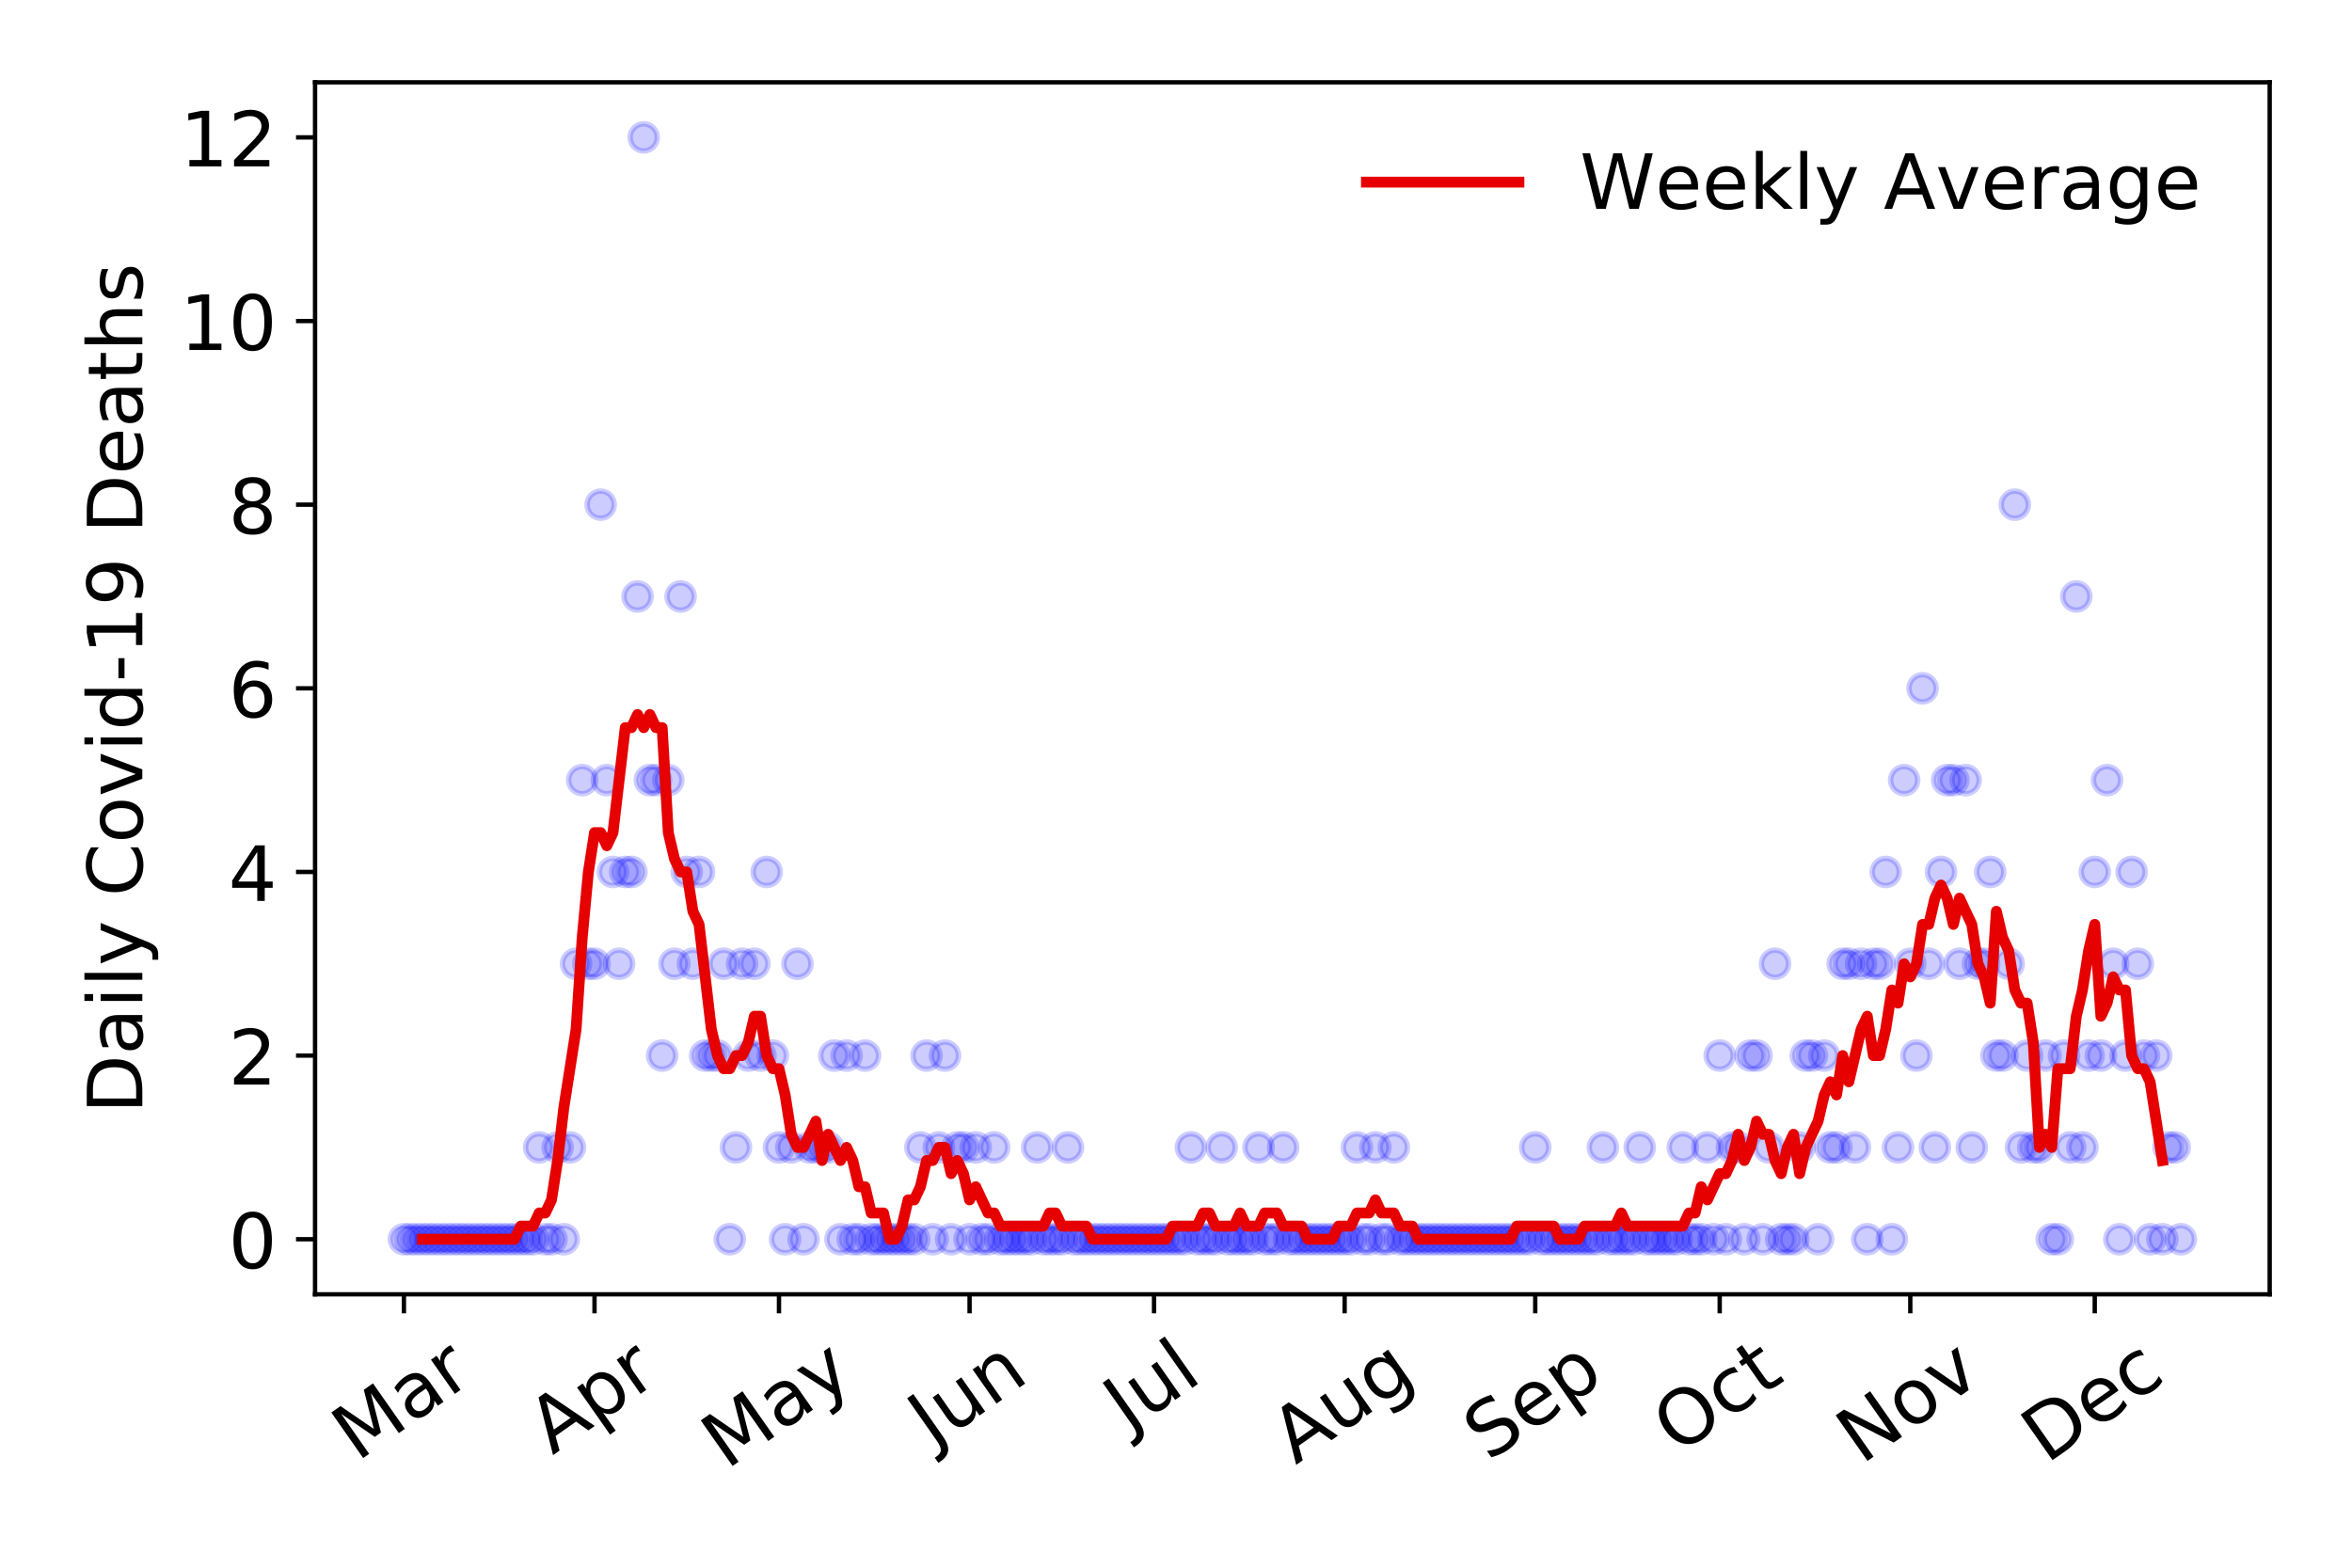<?xml version="1.0" encoding="utf-8" standalone="no"?>
<!DOCTYPE svg PUBLIC "-//W3C//DTD SVG 1.1//EN"
  "http://www.w3.org/Graphics/SVG/1.1/DTD/svg11.dtd">
<!-- Created with matplotlib (https://matplotlib.org/) -->
<svg height="288pt" version="1.1" viewBox="0 0 432 288" width="432pt" xmlns="http://www.w3.org/2000/svg" xmlns:xlink="http://www.w3.org/1999/xlink">
 <defs>
  <style type="text/css">
*{stroke-linecap:butt;stroke-linejoin:round;}
  </style>
 </defs>
 <g id="figure_1">
  <g id="patch_1">
   <path d="M 0 288 
L 432 288 
L 432 0 
L 0 0 
z
" style="fill:#ffffff;"/>
  </g>
  <g id="axes_1">
   <g id="patch_2">
    <path d="M 57.87 237.778 
L 416.88 237.778 
L 416.88 15.12 
L 57.87 15.12 
z
" style="fill:#ffffff;"/>
   </g>
   <g id="matplotlib.axis_1">
    <g id="xtick_1">
     <g id="line2d_1">
      <defs>
       <path d="M 0 0 
L 0 3.5 
" id="m4bb994c152" style="stroke:#000000;stroke-width:0.8;"/>
      </defs>
      <g>
       <use style="stroke:#000000;stroke-width:0.8;" x="74.189" xlink:href="#m4bb994c152" y="237.778"/>
      </g>
     </g>
     <g id="text_1">
      <!-- Mar -->
      <defs>
       <path d="M 9.812 72.906 
L 24.516 72.906 
L 43.109 23.297 
L 61.812 72.906 
L 76.516 72.906 
L 76.516 0 
L 66.891 0 
L 66.891 64.016 
L 48.094 14.016 
L 38.188 14.016 
L 19.391 64.016 
L 19.391 0 
L 9.812 0 
z
" id="DejaVuSans-77"/>
       <path d="M 34.281 27.484 
Q 23.391 27.484 19.188 25 
Q 14.984 22.516 14.984 16.5 
Q 14.984 11.719 18.141 8.906 
Q 21.297 6.109 26.703 6.109 
Q 34.188 6.109 38.703 11.406 
Q 43.219 16.703 43.219 25.484 
L 43.219 27.484 
z
M 52.203 31.203 
L 52.203 0 
L 43.219 0 
L 43.219 8.297 
Q 40.141 3.328 35.547 0.953 
Q 30.953 -1.422 24.312 -1.422 
Q 15.922 -1.422 10.953 3.297 
Q 6 8.016 6 15.922 
Q 6 25.141 12.172 29.828 
Q 18.359 34.516 30.609 34.516 
L 43.219 34.516 
L 43.219 35.406 
Q 43.219 41.609 39.141 45 
Q 35.062 48.391 27.688 48.391 
Q 23 48.391 18.547 47.266 
Q 14.109 46.141 10.016 43.891 
L 10.016 52.203 
Q 14.938 54.109 19.578 55.047 
Q 24.219 56 28.609 56 
Q 40.484 56 46.344 49.844 
Q 52.203 43.703 52.203 31.203 
z
" id="DejaVuSans-97"/>
       <path d="M 41.109 46.297 
Q 39.594 47.172 37.812 47.578 
Q 36.031 48 33.891 48 
Q 26.266 48 22.188 43.047 
Q 18.109 38.094 18.109 28.812 
L 18.109 0 
L 9.078 0 
L 9.078 54.688 
L 18.109 54.688 
L 18.109 46.188 
Q 20.953 51.172 25.484 53.578 
Q 30.031 56 36.531 56 
Q 37.453 56 38.578 55.875 
Q 39.703 55.766 41.062 55.516 
z
" id="DejaVuSans-114"/>
      </defs>
      <g transform="translate(65.586 268.643)rotate(-35)scale(0.14 -0.14)">
       <use xlink:href="#DejaVuSans-77"/>
       <use x="86.279" xlink:href="#DejaVuSans-97"/>
       <use x="147.559" xlink:href="#DejaVuSans-114"/>
      </g>
     </g>
    </g>
    <g id="xtick_2">
     <g id="line2d_2">
      <g>
       <use style="stroke:#000000;stroke-width:0.8;" x="109.197" xlink:href="#m4bb994c152" y="237.778"/>
      </g>
     </g>
     <g id="text_2">
      <!-- Apr -->
      <defs>
       <path d="M 34.188 63.188 
L 20.797 26.906 
L 47.609 26.906 
z
M 28.609 72.906 
L 39.797 72.906 
L 67.578 0 
L 57.328 0 
L 50.688 18.703 
L 17.828 18.703 
L 11.188 0 
L 0.781 0 
z
" id="DejaVuSans-65"/>
       <path d="M 18.109 8.203 
L 18.109 -20.797 
L 9.078 -20.797 
L 9.078 54.688 
L 18.109 54.688 
L 18.109 46.391 
Q 20.953 51.266 25.266 53.625 
Q 29.594 56 35.594 56 
Q 45.562 56 51.781 48.094 
Q 58.016 40.188 58.016 27.297 
Q 58.016 14.406 51.781 6.484 
Q 45.562 -1.422 35.594 -1.422 
Q 29.594 -1.422 25.266 0.953 
Q 20.953 3.328 18.109 8.203 
z
M 48.688 27.297 
Q 48.688 37.203 44.609 42.844 
Q 40.531 48.484 33.406 48.484 
Q 26.266 48.484 22.188 42.844 
Q 18.109 37.203 18.109 27.297 
Q 18.109 17.391 22.188 11.75 
Q 26.266 6.109 33.406 6.109 
Q 40.531 6.109 44.609 11.75 
Q 48.688 17.391 48.688 27.297 
z
" id="DejaVuSans-112"/>
      </defs>
      <g transform="translate(101.493 267.384)rotate(-35)scale(0.14 -0.14)">
       <use xlink:href="#DejaVuSans-65"/>
       <use x="68.408" xlink:href="#DejaVuSans-112"/>
       <use x="131.885" xlink:href="#DejaVuSans-114"/>
      </g>
     </g>
    </g>
    <g id="xtick_3">
     <g id="line2d_3">
      <g>
       <use style="stroke:#000000;stroke-width:0.8;" x="143.077" xlink:href="#m4bb994c152" y="237.778"/>
      </g>
     </g>
     <g id="text_3">
      <!-- May -->
      <defs>
       <path d="M 32.172 -5.078 
Q 28.375 -14.844 24.75 -17.812 
Q 21.141 -20.797 15.094 -20.797 
L 7.906 -20.797 
L 7.906 -13.281 
L 13.188 -13.281 
Q 16.891 -13.281 18.938 -11.516 
Q 21 -9.766 23.484 -3.219 
L 25.094 0.875 
L 2.984 54.688 
L 12.5 54.688 
L 29.594 11.922 
L 46.688 54.688 
L 56.203 54.688 
z
" id="DejaVuSans-121"/>
      </defs>
      <g transform="translate(133.438 270.094)rotate(-35)scale(0.14 -0.14)">
       <use xlink:href="#DejaVuSans-77"/>
       <use x="86.279" xlink:href="#DejaVuSans-97"/>
       <use x="147.559" xlink:href="#DejaVuSans-121"/>
      </g>
     </g>
    </g>
    <g id="xtick_4">
     <g id="line2d_4">
      <g>
       <use style="stroke:#000000;stroke-width:0.8;" x="178.086" xlink:href="#m4bb994c152" y="237.778"/>
      </g>
     </g>
     <g id="text_4">
      <!-- Jun -->
      <defs>
       <path d="M 9.812 72.906 
L 19.672 72.906 
L 19.672 5.078 
Q 19.672 -8.109 14.672 -14.062 
Q 9.672 -20.016 -1.422 -20.016 
L -5.172 -20.016 
L -5.172 -11.719 
L -2.094 -11.719 
Q 4.438 -11.719 7.125 -8.047 
Q 9.812 -4.391 9.812 5.078 
z
" id="DejaVuSans-74"/>
       <path d="M 8.5 21.578 
L 8.5 54.688 
L 17.484 54.688 
L 17.484 21.922 
Q 17.484 14.156 20.5 10.266 
Q 23.531 6.391 29.594 6.391 
Q 36.859 6.391 41.078 11.031 
Q 45.312 15.672 45.312 23.688 
L 45.312 54.688 
L 54.297 54.688 
L 54.297 0 
L 45.312 0 
L 45.312 8.406 
Q 42.047 3.422 37.719 1 
Q 33.406 -1.422 27.688 -1.422 
Q 18.266 -1.422 13.375 4.438 
Q 8.5 10.297 8.5 21.578 
z
M 31.109 56 
z
" id="DejaVuSans-117"/>
       <path d="M 54.891 33.016 
L 54.891 0 
L 45.906 0 
L 45.906 32.719 
Q 45.906 40.484 42.875 44.328 
Q 39.844 48.188 33.797 48.188 
Q 26.516 48.188 22.312 43.547 
Q 18.109 38.922 18.109 30.906 
L 18.109 0 
L 9.078 0 
L 9.078 54.688 
L 18.109 54.688 
L 18.109 46.188 
Q 21.344 51.125 25.703 53.562 
Q 30.078 56 35.797 56 
Q 45.219 56 50.047 50.172 
Q 54.891 44.344 54.891 33.016 
z
" id="DejaVuSans-110"/>
      </defs>
      <g transform="translate(171.342 266.039)rotate(-35)scale(0.14 -0.14)">
       <use xlink:href="#DejaVuSans-74"/>
       <use x="29.492" xlink:href="#DejaVuSans-117"/>
       <use x="92.871" xlink:href="#DejaVuSans-110"/>
      </g>
     </g>
    </g>
    <g id="xtick_5">
     <g id="line2d_5">
      <g>
       <use style="stroke:#000000;stroke-width:0.8;" x="211.965" xlink:href="#m4bb994c152" y="237.778"/>
      </g>
     </g>
     <g id="text_5">
      <!-- Jul -->
      <defs>
       <path d="M 9.422 75.984 
L 18.406 75.984 
L 18.406 0 
L 9.422 0 
z
" id="DejaVuSans-108"/>
      </defs>
      <g transform="translate(207.263 263.181)rotate(-35)scale(0.14 -0.14)">
       <use xlink:href="#DejaVuSans-74"/>
       <use x="29.492" xlink:href="#DejaVuSans-117"/>
       <use x="92.871" xlink:href="#DejaVuSans-108"/>
      </g>
     </g>
    </g>
    <g id="xtick_6">
     <g id="line2d_6">
      <g>
       <use style="stroke:#000000;stroke-width:0.8;" x="246.974" xlink:href="#m4bb994c152" y="237.778"/>
      </g>
     </g>
     <g id="text_6">
      <!-- Aug -->
      <defs>
       <path d="M 45.406 27.984 
Q 45.406 37.75 41.375 43.109 
Q 37.359 48.484 30.078 48.484 
Q 22.859 48.484 18.828 43.109 
Q 14.797 37.75 14.797 27.984 
Q 14.797 18.266 18.828 12.891 
Q 22.859 7.516 30.078 7.516 
Q 37.359 7.516 41.375 12.891 
Q 45.406 18.266 45.406 27.984 
z
M 54.391 6.781 
Q 54.391 -7.172 48.188 -13.984 
Q 42 -20.797 29.203 -20.797 
Q 24.469 -20.797 20.266 -20.094 
Q 16.062 -19.391 12.109 -17.922 
L 12.109 -9.188 
Q 16.062 -11.328 19.922 -12.344 
Q 23.781 -13.375 27.781 -13.375 
Q 36.625 -13.375 41.016 -8.766 
Q 45.406 -4.156 45.406 5.172 
L 45.406 9.625 
Q 42.625 4.781 38.281 2.391 
Q 33.938 0 27.875 0 
Q 17.828 0 11.672 7.656 
Q 5.516 15.328 5.516 27.984 
Q 5.516 40.672 11.672 48.328 
Q 17.828 56 27.875 56 
Q 33.938 56 38.281 53.609 
Q 42.625 51.219 45.406 46.391 
L 45.406 54.688 
L 54.391 54.688 
z
" id="DejaVuSans-103"/>
      </defs>
      <g transform="translate(237.993 269.172)rotate(-35)scale(0.14 -0.14)">
       <use xlink:href="#DejaVuSans-65"/>
       <use x="68.408" xlink:href="#DejaVuSans-117"/>
       <use x="131.787" xlink:href="#DejaVuSans-103"/>
      </g>
     </g>
    </g>
    <g id="xtick_7">
     <g id="line2d_7">
      <g>
       <use style="stroke:#000000;stroke-width:0.8;" x="281.983" xlink:href="#m4bb994c152" y="237.778"/>
      </g>
     </g>
     <g id="text_7">
      <!-- Sep -->
      <defs>
       <path d="M 53.516 70.516 
L 53.516 60.891 
Q 47.906 63.578 42.922 64.891 
Q 37.938 66.219 33.297 66.219 
Q 25.25 66.219 20.875 63.094 
Q 16.5 59.969 16.5 54.203 
Q 16.5 49.359 19.406 46.891 
Q 22.312 44.438 30.422 42.922 
L 36.375 41.703 
Q 47.406 39.594 52.656 34.297 
Q 57.906 29 57.906 20.125 
Q 57.906 9.516 50.797 4.047 
Q 43.703 -1.422 29.984 -1.422 
Q 24.812 -1.422 18.969 -0.25 
Q 13.141 0.922 6.891 3.219 
L 6.891 13.375 
Q 12.891 10.016 18.656 8.297 
Q 24.422 6.594 29.984 6.594 
Q 38.422 6.594 43.016 9.906 
Q 47.609 13.234 47.609 19.391 
Q 47.609 24.75 44.312 27.781 
Q 41.016 30.812 33.5 32.328 
L 27.484 33.5 
Q 16.453 35.688 11.516 40.375 
Q 6.594 45.062 6.594 53.422 
Q 6.594 63.094 13.406 68.656 
Q 20.219 74.219 32.172 74.219 
Q 37.312 74.219 42.625 73.281 
Q 47.953 72.359 53.516 70.516 
z
" id="DejaVuSans-83"/>
       <path d="M 56.203 29.594 
L 56.203 25.203 
L 14.891 25.203 
Q 15.484 15.922 20.484 11.062 
Q 25.484 6.203 34.422 6.203 
Q 39.594 6.203 44.453 7.469 
Q 49.312 8.734 54.109 11.281 
L 54.109 2.781 
Q 49.266 0.734 44.188 -0.344 
Q 39.109 -1.422 33.891 -1.422 
Q 20.797 -1.422 13.156 6.188 
Q 5.516 13.812 5.516 26.812 
Q 5.516 40.234 12.766 48.109 
Q 20.016 56 32.328 56 
Q 43.359 56 49.781 48.891 
Q 56.203 41.797 56.203 29.594 
z
M 47.219 32.234 
Q 47.125 39.594 43.094 43.984 
Q 39.062 48.391 32.422 48.391 
Q 24.906 48.391 20.391 44.141 
Q 15.875 39.891 15.188 32.172 
z
" id="DejaVuSans-101"/>
      </defs>
      <g transform="translate(273.39 268.629)rotate(-35)scale(0.14 -0.14)">
       <use xlink:href="#DejaVuSans-83"/>
       <use x="63.477" xlink:href="#DejaVuSans-101"/>
       <use x="125" xlink:href="#DejaVuSans-112"/>
      </g>
     </g>
    </g>
    <g id="xtick_8">
     <g id="line2d_8">
      <g>
       <use style="stroke:#000000;stroke-width:0.8;" x="315.863" xlink:href="#m4bb994c152" y="237.778"/>
      </g>
     </g>
     <g id="text_8">
      <!-- Oct -->
      <defs>
       <path d="M 39.406 66.219 
Q 28.656 66.219 22.328 58.203 
Q 16.016 50.203 16.016 36.375 
Q 16.016 22.609 22.328 14.594 
Q 28.656 6.594 39.406 6.594 
Q 50.141 6.594 56.422 14.594 
Q 62.703 22.609 62.703 36.375 
Q 62.703 50.203 56.422 58.203 
Q 50.141 66.219 39.406 66.219 
z
M 39.406 74.219 
Q 54.734 74.219 63.906 63.938 
Q 73.094 53.656 73.094 36.375 
Q 73.094 19.141 63.906 8.859 
Q 54.734 -1.422 39.406 -1.422 
Q 24.031 -1.422 14.812 8.828 
Q 5.609 19.094 5.609 36.375 
Q 5.609 53.656 14.812 63.938 
Q 24.031 74.219 39.406 74.219 
z
" id="DejaVuSans-79"/>
       <path d="M 48.781 52.594 
L 48.781 44.188 
Q 44.969 46.297 41.141 47.344 
Q 37.312 48.391 33.406 48.391 
Q 24.656 48.391 19.812 42.844 
Q 14.984 37.312 14.984 27.297 
Q 14.984 17.281 19.812 11.734 
Q 24.656 6.203 33.406 6.203 
Q 37.312 6.203 41.141 7.25 
Q 44.969 8.297 48.781 10.406 
L 48.781 2.094 
Q 45.016 0.344 40.984 -0.531 
Q 36.969 -1.422 32.422 -1.422 
Q 20.062 -1.422 12.781 6.344 
Q 5.516 14.109 5.516 27.297 
Q 5.516 40.672 12.859 48.328 
Q 20.219 56 33.016 56 
Q 37.156 56 41.109 55.141 
Q 45.062 54.297 48.781 52.594 
z
" id="DejaVuSans-99"/>
       <path d="M 18.312 70.219 
L 18.312 54.688 
L 36.812 54.688 
L 36.812 47.703 
L 18.312 47.703 
L 18.312 18.016 
Q 18.312 11.328 20.141 9.422 
Q 21.969 7.516 27.594 7.516 
L 36.812 7.516 
L 36.812 0 
L 27.594 0 
Q 17.188 0 13.234 3.875 
Q 9.281 7.766 9.281 18.016 
L 9.281 47.703 
L 2.688 47.703 
L 2.688 54.688 
L 9.281 54.688 
L 9.281 70.219 
z
" id="DejaVuSans-116"/>
      </defs>
      <g transform="translate(308.164 267.377)rotate(-35)scale(0.14 -0.14)">
       <use xlink:href="#DejaVuSans-79"/>
       <use x="78.711" xlink:href="#DejaVuSans-99"/>
       <use x="133.691" xlink:href="#DejaVuSans-116"/>
      </g>
     </g>
    </g>
    <g id="xtick_9">
     <g id="line2d_9">
      <g>
       <use style="stroke:#000000;stroke-width:0.8;" x="350.871" xlink:href="#m4bb994c152" y="237.778"/>
      </g>
     </g>
     <g id="text_9">
      <!-- Nov -->
      <defs>
       <path d="M 9.812 72.906 
L 23.094 72.906 
L 55.422 11.922 
L 55.422 72.906 
L 64.984 72.906 
L 64.984 0 
L 51.703 0 
L 19.391 60.984 
L 19.391 0 
L 9.812 0 
z
" id="DejaVuSans-78"/>
       <path d="M 30.609 48.391 
Q 23.391 48.391 19.188 42.75 
Q 14.984 37.109 14.984 27.297 
Q 14.984 17.484 19.156 11.844 
Q 23.344 6.203 30.609 6.203 
Q 37.797 6.203 41.984 11.859 
Q 46.188 17.531 46.188 27.297 
Q 46.188 37.016 41.984 42.703 
Q 37.797 48.391 30.609 48.391 
z
M 30.609 56 
Q 42.328 56 49.016 48.375 
Q 55.719 40.766 55.719 27.297 
Q 55.719 13.875 49.016 6.219 
Q 42.328 -1.422 30.609 -1.422 
Q 18.844 -1.422 12.172 6.219 
Q 5.516 13.875 5.516 27.297 
Q 5.516 40.766 12.172 48.375 
Q 18.844 56 30.609 56 
z
" id="DejaVuSans-111"/>
       <path d="M 2.984 54.688 
L 12.5 54.688 
L 29.594 8.797 
L 46.688 54.688 
L 56.203 54.688 
L 35.688 0 
L 23.484 0 
z
" id="DejaVuSans-118"/>
      </defs>
      <g transform="translate(341.895 269.166)rotate(-35)scale(0.14 -0.14)">
       <use xlink:href="#DejaVuSans-78"/>
       <use x="74.805" xlink:href="#DejaVuSans-111"/>
       <use x="135.986" xlink:href="#DejaVuSans-118"/>
      </g>
     </g>
    </g>
    <g id="xtick_10">
     <g id="line2d_10">
      <g>
       <use style="stroke:#000000;stroke-width:0.8;" x="384.751" xlink:href="#m4bb994c152" y="237.778"/>
      </g>
     </g>
     <g id="text_10">
      <!-- Dec -->
      <defs>
       <path d="M 19.672 64.797 
L 19.672 8.109 
L 31.594 8.109 
Q 46.688 8.109 53.688 14.938 
Q 60.688 21.781 60.688 36.531 
Q 60.688 51.172 53.688 57.984 
Q 46.688 64.797 31.594 64.797 
z
M 9.812 72.906 
L 30.078 72.906 
Q 51.266 72.906 61.172 64.094 
Q 71.094 55.281 71.094 36.531 
Q 71.094 17.672 61.125 8.828 
Q 51.172 0 30.078 0 
L 9.812 0 
z
" id="DejaVuSans-68"/>
      </defs>
      <g transform="translate(375.87 269.032)rotate(-35)scale(0.14 -0.14)">
       <use xlink:href="#DejaVuSans-68"/>
       <use x="77.002" xlink:href="#DejaVuSans-101"/>
       <use x="138.525" xlink:href="#DejaVuSans-99"/>
      </g>
     </g>
    </g>
   </g>
   <g id="matplotlib.axis_2">
    <g id="ytick_1">
     <g id="line2d_11">
      <defs>
       <path d="M 0 0 
L -3.5 0 
" id="mc5ff13abbb" style="stroke:#000000;stroke-width:0.8;"/>
      </defs>
      <g>
       <use style="stroke:#000000;stroke-width:0.8;" x="57.87" xlink:href="#mc5ff13abbb" y="227.657"/>
      </g>
     </g>
     <g id="text_11">
      <!-- 0 -->
      <defs>
       <path d="M 31.781 66.406 
Q 24.172 66.406 20.328 58.906 
Q 16.5 51.422 16.5 36.375 
Q 16.5 21.391 20.328 13.891 
Q 24.172 6.391 31.781 6.391 
Q 39.453 6.391 43.281 13.891 
Q 47.125 21.391 47.125 36.375 
Q 47.125 51.422 43.281 58.906 
Q 39.453 66.406 31.781 66.406 
z
M 31.781 74.219 
Q 44.047 74.219 50.516 64.516 
Q 56.984 54.828 56.984 36.375 
Q 56.984 17.969 50.516 8.266 
Q 44.047 -1.422 31.781 -1.422 
Q 19.531 -1.422 13.062 8.266 
Q 6.594 17.969 6.594 36.375 
Q 6.594 54.828 13.062 64.516 
Q 19.531 74.219 31.781 74.219 
z
" id="DejaVuSans-48"/>
      </defs>
      <g transform="translate(41.962 232.976)scale(0.14 -0.14)">
       <use xlink:href="#DejaVuSans-48"/>
      </g>
     </g>
    </g>
    <g id="ytick_2">
     <g id="line2d_12">
      <g>
       <use style="stroke:#000000;stroke-width:0.8;" x="57.87" xlink:href="#mc5ff13abbb" y="193.921"/>
      </g>
     </g>
     <g id="text_12">
      <!-- 2 -->
      <defs>
       <path d="M 19.188 8.297 
L 53.609 8.297 
L 53.609 0 
L 7.328 0 
L 7.328 8.297 
Q 12.938 14.109 22.625 23.891 
Q 32.328 33.688 34.812 36.531 
Q 39.547 41.844 41.422 45.531 
Q 43.312 49.219 43.312 52.781 
Q 43.312 58.594 39.234 62.25 
Q 35.156 65.922 28.609 65.922 
Q 23.969 65.922 18.812 64.312 
Q 13.672 62.703 7.812 59.422 
L 7.812 69.391 
Q 13.766 71.781 18.938 73 
Q 24.125 74.219 28.422 74.219 
Q 39.75 74.219 46.484 68.547 
Q 53.219 62.891 53.219 53.422 
Q 53.219 48.922 51.531 44.891 
Q 49.859 40.875 45.406 35.406 
Q 44.188 33.984 37.641 27.219 
Q 31.109 20.453 19.188 8.297 
z
" id="DejaVuSans-50"/>
      </defs>
      <g transform="translate(41.962 199.24)scale(0.14 -0.14)">
       <use xlink:href="#DejaVuSans-50"/>
      </g>
     </g>
    </g>
    <g id="ytick_3">
     <g id="line2d_13">
      <g>
       <use style="stroke:#000000;stroke-width:0.8;" x="57.87" xlink:href="#mc5ff13abbb" y="160.185"/>
      </g>
     </g>
     <g id="text_13">
      <!-- 4 -->
      <defs>
       <path d="M 37.797 64.312 
L 12.891 25.391 
L 37.797 25.391 
z
M 35.203 72.906 
L 47.609 72.906 
L 47.609 25.391 
L 58.016 25.391 
L 58.016 17.188 
L 47.609 17.188 
L 47.609 0 
L 37.797 0 
L 37.797 17.188 
L 4.891 17.188 
L 4.891 26.703 
z
" id="DejaVuSans-52"/>
      </defs>
      <g transform="translate(41.962 165.504)scale(0.14 -0.14)">
       <use xlink:href="#DejaVuSans-52"/>
      </g>
     </g>
    </g>
    <g id="ytick_4">
     <g id="line2d_14">
      <g>
       <use style="stroke:#000000;stroke-width:0.8;" x="57.87" xlink:href="#mc5ff13abbb" y="126.449"/>
      </g>
     </g>
     <g id="text_14">
      <!-- 6 -->
      <defs>
       <path d="M 33.016 40.375 
Q 26.375 40.375 22.484 35.828 
Q 18.609 31.297 18.609 23.391 
Q 18.609 15.531 22.484 10.953 
Q 26.375 6.391 33.016 6.391 
Q 39.656 6.391 43.531 10.953 
Q 47.406 15.531 47.406 23.391 
Q 47.406 31.297 43.531 35.828 
Q 39.656 40.375 33.016 40.375 
z
M 52.594 71.297 
L 52.594 62.312 
Q 48.875 64.062 45.094 64.984 
Q 41.312 65.922 37.594 65.922 
Q 27.828 65.922 22.672 59.328 
Q 17.531 52.734 16.797 39.406 
Q 19.672 43.656 24.016 45.922 
Q 28.375 48.188 33.594 48.188 
Q 44.578 48.188 50.953 41.516 
Q 57.328 34.859 57.328 23.391 
Q 57.328 12.156 50.688 5.359 
Q 44.047 -1.422 33.016 -1.422 
Q 20.359 -1.422 13.672 8.266 
Q 6.984 17.969 6.984 36.375 
Q 6.984 53.656 15.188 63.938 
Q 23.391 74.219 37.203 74.219 
Q 40.922 74.219 44.703 73.484 
Q 48.484 72.75 52.594 71.297 
z
" id="DejaVuSans-54"/>
      </defs>
      <g transform="translate(41.962 131.768)scale(0.14 -0.14)">
       <use xlink:href="#DejaVuSans-54"/>
      </g>
     </g>
    </g>
    <g id="ytick_5">
     <g id="line2d_15">
      <g>
       <use style="stroke:#000000;stroke-width:0.8;" x="57.87" xlink:href="#mc5ff13abbb" y="92.713"/>
      </g>
     </g>
     <g id="text_15">
      <!-- 8 -->
      <defs>
       <path d="M 31.781 34.625 
Q 24.75 34.625 20.719 30.859 
Q 16.703 27.094 16.703 20.516 
Q 16.703 13.922 20.719 10.156 
Q 24.75 6.391 31.781 6.391 
Q 38.812 6.391 42.859 10.172 
Q 46.922 13.969 46.922 20.516 
Q 46.922 27.094 42.891 30.859 
Q 38.875 34.625 31.781 34.625 
z
M 21.922 38.812 
Q 15.578 40.375 12.031 44.719 
Q 8.5 49.078 8.5 55.328 
Q 8.5 64.062 14.719 69.141 
Q 20.953 74.219 31.781 74.219 
Q 42.672 74.219 48.875 69.141 
Q 55.078 64.062 55.078 55.328 
Q 55.078 49.078 51.531 44.719 
Q 48 40.375 41.703 38.812 
Q 48.828 37.156 52.797 32.312 
Q 56.781 27.484 56.781 20.516 
Q 56.781 9.906 50.312 4.234 
Q 43.844 -1.422 31.781 -1.422 
Q 19.734 -1.422 13.25 4.234 
Q 6.781 9.906 6.781 20.516 
Q 6.781 27.484 10.781 32.312 
Q 14.797 37.156 21.922 38.812 
z
M 18.312 54.391 
Q 18.312 48.734 21.844 45.562 
Q 25.391 42.391 31.781 42.391 
Q 38.141 42.391 41.719 45.562 
Q 45.312 48.734 45.312 54.391 
Q 45.312 60.062 41.719 63.234 
Q 38.141 66.406 31.781 66.406 
Q 25.391 66.406 21.844 63.234 
Q 18.312 60.062 18.312 54.391 
z
" id="DejaVuSans-56"/>
      </defs>
      <g transform="translate(41.962 98.032)scale(0.14 -0.14)">
       <use xlink:href="#DejaVuSans-56"/>
      </g>
     </g>
    </g>
    <g id="ytick_6">
     <g id="line2d_16">
      <g>
       <use style="stroke:#000000;stroke-width:0.8;" x="57.87" xlink:href="#mc5ff13abbb" y="58.977"/>
      </g>
     </g>
     <g id="text_16">
      <!-- 10 -->
      <defs>
       <path d="M 12.406 8.297 
L 28.516 8.297 
L 28.516 63.922 
L 10.984 60.406 
L 10.984 69.391 
L 28.422 72.906 
L 38.281 72.906 
L 38.281 8.297 
L 54.391 8.297 
L 54.391 0 
L 12.406 0 
z
" id="DejaVuSans-49"/>
      </defs>
      <g transform="translate(33.055 64.296)scale(0.14 -0.14)">
       <use xlink:href="#DejaVuSans-49"/>
       <use x="63.623" xlink:href="#DejaVuSans-48"/>
      </g>
     </g>
    </g>
    <g id="ytick_7">
     <g id="line2d_17">
      <g>
       <use style="stroke:#000000;stroke-width:0.8;" x="57.87" xlink:href="#mc5ff13abbb" y="25.241"/>
      </g>
     </g>
     <g id="text_17">
      <!-- 12 -->
      <g transform="translate(33.055 30.56)scale(0.14 -0.14)">
       <use xlink:href="#DejaVuSans-49"/>
       <use x="63.623" xlink:href="#DejaVuSans-50"/>
      </g>
     </g>
    </g>
    <g id="text_18">
     <!-- Daily Covid-19 Deaths -->
     <defs>
      <path d="M 9.422 54.688 
L 18.406 54.688 
L 18.406 0 
L 9.422 0 
z
M 9.422 75.984 
L 18.406 75.984 
L 18.406 64.594 
L 9.422 64.594 
z
" id="DejaVuSans-105"/>
      <path id="DejaVuSans-32"/>
      <path d="M 64.406 67.281 
L 64.406 56.891 
Q 59.422 61.531 53.781 63.812 
Q 48.141 66.109 41.797 66.109 
Q 29.297 66.109 22.656 58.469 
Q 16.016 50.828 16.016 36.375 
Q 16.016 21.969 22.656 14.328 
Q 29.297 6.688 41.797 6.688 
Q 48.141 6.688 53.781 8.984 
Q 59.422 11.281 64.406 15.922 
L 64.406 5.609 
Q 59.234 2.094 53.438 0.328 
Q 47.656 -1.422 41.219 -1.422 
Q 24.656 -1.422 15.125 8.703 
Q 5.609 18.844 5.609 36.375 
Q 5.609 53.953 15.125 64.078 
Q 24.656 74.219 41.219 74.219 
Q 47.75 74.219 53.531 72.484 
Q 59.328 70.75 64.406 67.281 
z
" id="DejaVuSans-67"/>
      <path d="M 45.406 46.391 
L 45.406 75.984 
L 54.391 75.984 
L 54.391 0 
L 45.406 0 
L 45.406 8.203 
Q 42.578 3.328 38.25 0.953 
Q 33.938 -1.422 27.875 -1.422 
Q 17.969 -1.422 11.734 6.484 
Q 5.516 14.406 5.516 27.297 
Q 5.516 40.188 11.734 48.094 
Q 17.969 56 27.875 56 
Q 33.938 56 38.25 53.625 
Q 42.578 51.266 45.406 46.391 
z
M 14.797 27.297 
Q 14.797 17.391 18.875 11.75 
Q 22.953 6.109 30.078 6.109 
Q 37.203 6.109 41.297 11.75 
Q 45.406 17.391 45.406 27.297 
Q 45.406 37.203 41.297 42.844 
Q 37.203 48.484 30.078 48.484 
Q 22.953 48.484 18.875 42.844 
Q 14.797 37.203 14.797 27.297 
z
" id="DejaVuSans-100"/>
      <path d="M 4.891 31.391 
L 31.203 31.391 
L 31.203 23.391 
L 4.891 23.391 
z
" id="DejaVuSans-45"/>
      <path d="M 10.984 1.516 
L 10.984 10.5 
Q 14.703 8.734 18.5 7.812 
Q 22.312 6.891 25.984 6.891 
Q 35.75 6.891 40.891 13.453 
Q 46.047 20.016 46.781 33.406 
Q 43.953 29.203 39.594 26.953 
Q 35.25 24.703 29.984 24.703 
Q 19.047 24.703 12.672 31.312 
Q 6.297 37.938 6.297 49.422 
Q 6.297 60.641 12.938 67.422 
Q 19.578 74.219 30.609 74.219 
Q 43.266 74.219 49.922 64.516 
Q 56.594 54.828 56.594 36.375 
Q 56.594 19.141 48.406 8.859 
Q 40.234 -1.422 26.422 -1.422 
Q 22.703 -1.422 18.891 -0.688 
Q 15.094 0.047 10.984 1.516 
z
M 30.609 32.422 
Q 37.25 32.422 41.125 36.953 
Q 45.016 41.5 45.016 49.422 
Q 45.016 57.281 41.125 61.844 
Q 37.25 66.406 30.609 66.406 
Q 23.969 66.406 20.094 61.844 
Q 16.219 57.281 16.219 49.422 
Q 16.219 41.5 20.094 36.953 
Q 23.969 32.422 30.609 32.422 
z
" id="DejaVuSans-57"/>
      <path d="M 54.891 33.016 
L 54.891 0 
L 45.906 0 
L 45.906 32.719 
Q 45.906 40.484 42.875 44.328 
Q 39.844 48.188 33.797 48.188 
Q 26.516 48.188 22.312 43.547 
Q 18.109 38.922 18.109 30.906 
L 18.109 0 
L 9.078 0 
L 9.078 75.984 
L 18.109 75.984 
L 18.109 46.188 
Q 21.344 51.125 25.703 53.562 
Q 30.078 56 35.797 56 
Q 45.219 56 50.047 50.172 
Q 54.891 44.344 54.891 33.016 
z
" id="DejaVuSans-104"/>
      <path d="M 44.281 53.078 
L 44.281 44.578 
Q 40.484 46.531 36.375 47.5 
Q 32.281 48.484 27.875 48.484 
Q 21.188 48.484 17.844 46.438 
Q 14.5 44.391 14.5 40.281 
Q 14.5 37.156 16.891 35.375 
Q 19.281 33.594 26.516 31.984 
L 29.594 31.297 
Q 39.156 29.25 43.188 25.516 
Q 47.219 21.781 47.219 15.094 
Q 47.219 7.469 41.188 3.016 
Q 35.156 -1.422 24.609 -1.422 
Q 20.219 -1.422 15.453 -0.562 
Q 10.688 0.297 5.422 2 
L 5.422 11.281 
Q 10.406 8.688 15.234 7.391 
Q 20.062 6.109 24.812 6.109 
Q 31.156 6.109 34.562 8.281 
Q 37.984 10.453 37.984 14.406 
Q 37.984 18.062 35.516 20.016 
Q 33.062 21.969 24.703 23.781 
L 21.578 24.516 
Q 13.234 26.266 9.516 29.906 
Q 5.812 33.547 5.812 39.891 
Q 5.812 47.609 11.281 51.797 
Q 16.75 56 26.812 56 
Q 31.781 56 36.172 55.266 
Q 40.578 54.547 44.281 53.078 
z
" id="DejaVuSans-115"/>
     </defs>
     <g transform="translate(26.143 204.56)rotate(-90)scale(0.14 -0.14)">
      <use xlink:href="#DejaVuSans-68"/>
      <use x="77.002" xlink:href="#DejaVuSans-97"/>
      <use x="138.281" xlink:href="#DejaVuSans-105"/>
      <use x="166.064" xlink:href="#DejaVuSans-108"/>
      <use x="193.848" xlink:href="#DejaVuSans-121"/>
      <use x="253.027" xlink:href="#DejaVuSans-32"/>
      <use x="284.814" xlink:href="#DejaVuSans-67"/>
      <use x="354.639" xlink:href="#DejaVuSans-111"/>
      <use x="415.82" xlink:href="#DejaVuSans-118"/>
      <use x="475" xlink:href="#DejaVuSans-105"/>
      <use x="502.783" xlink:href="#DejaVuSans-100"/>
      <use x="566.26" xlink:href="#DejaVuSans-45"/>
      <use x="602.344" xlink:href="#DejaVuSans-49"/>
      <use x="665.967" xlink:href="#DejaVuSans-57"/>
      <use x="729.59" xlink:href="#DejaVuSans-32"/>
      <use x="761.377" xlink:href="#DejaVuSans-68"/>
      <use x="838.379" xlink:href="#DejaVuSans-101"/>
      <use x="899.902" xlink:href="#DejaVuSans-97"/>
      <use x="961.182" xlink:href="#DejaVuSans-116"/>
      <use x="1000.391" xlink:href="#DejaVuSans-104"/>
      <use x="1063.77" xlink:href="#DejaVuSans-115"/>
     </g>
    </g>
   </g>
   <g id="line2d_18">
    <defs>
     <path d="M 0 2.5 
C 0.663 2.5 1.299 2.237 1.768 1.768 
C 2.237 1.299 2.5 0.663 2.5 0 
C 2.5 -0.663 2.237 -1.299 1.768 -1.768 
C 1.299 -2.237 0.663 -2.5 0 -2.5 
C -0.663 -2.5 -1.299 -2.237 -1.768 -1.768 
C -2.237 -1.299 -2.5 -0.663 -2.5 0 
C -2.5 0.663 -2.237 1.299 -1.768 1.768 
C -1.299 2.237 -0.663 2.5 0 2.5 
z
" id="md1ef7749b3" style="stroke:#0000ff;stroke-opacity:0.2;"/>
    </defs>
    <g clip-path="url(#p17d19379c3)">
     <use style="fill:#0000ff;fill-opacity:0.2;stroke:#0000ff;stroke-opacity:0.2;" x="74.189" xlink:href="#md1ef7749b3" y="227.657"/>
     <use style="fill:#0000ff;fill-opacity:0.2;stroke:#0000ff;stroke-opacity:0.2;" x="75.318" xlink:href="#md1ef7749b3" y="227.657"/>
     <use style="fill:#0000ff;fill-opacity:0.2;stroke:#0000ff;stroke-opacity:0.2;" x="76.447" xlink:href="#md1ef7749b3" y="227.657"/>
     <use style="fill:#0000ff;fill-opacity:0.2;stroke:#0000ff;stroke-opacity:0.2;" x="77.577" xlink:href="#md1ef7749b3" y="227.657"/>
     <use style="fill:#0000ff;fill-opacity:0.2;stroke:#0000ff;stroke-opacity:0.2;" x="78.706" xlink:href="#md1ef7749b3" y="227.657"/>
     <use style="fill:#0000ff;fill-opacity:0.2;stroke:#0000ff;stroke-opacity:0.2;" x="79.835" xlink:href="#md1ef7749b3" y="227.657"/>
     <use style="fill:#0000ff;fill-opacity:0.2;stroke:#0000ff;stroke-opacity:0.2;" x="80.965" xlink:href="#md1ef7749b3" y="227.657"/>
     <use style="fill:#0000ff;fill-opacity:0.2;stroke:#0000ff;stroke-opacity:0.2;" x="82.094" xlink:href="#md1ef7749b3" y="227.657"/>
     <use style="fill:#0000ff;fill-opacity:0.2;stroke:#0000ff;stroke-opacity:0.2;" x="83.223" xlink:href="#md1ef7749b3" y="227.657"/>
     <use style="fill:#0000ff;fill-opacity:0.2;stroke:#0000ff;stroke-opacity:0.2;" x="84.352" xlink:href="#md1ef7749b3" y="227.657"/>
     <use style="fill:#0000ff;fill-opacity:0.2;stroke:#0000ff;stroke-opacity:0.2;" x="85.482" xlink:href="#md1ef7749b3" y="227.657"/>
     <use style="fill:#0000ff;fill-opacity:0.2;stroke:#0000ff;stroke-opacity:0.2;" x="86.611" xlink:href="#md1ef7749b3" y="227.657"/>
     <use style="fill:#0000ff;fill-opacity:0.2;stroke:#0000ff;stroke-opacity:0.2;" x="87.74" xlink:href="#md1ef7749b3" y="227.657"/>
     <use style="fill:#0000ff;fill-opacity:0.2;stroke:#0000ff;stroke-opacity:0.2;" x="88.87" xlink:href="#md1ef7749b3" y="227.657"/>
     <use style="fill:#0000ff;fill-opacity:0.2;stroke:#0000ff;stroke-opacity:0.2;" x="89.999" xlink:href="#md1ef7749b3" y="227.657"/>
     <use style="fill:#0000ff;fill-opacity:0.2;stroke:#0000ff;stroke-opacity:0.2;" x="91.128" xlink:href="#md1ef7749b3" y="227.657"/>
     <use style="fill:#0000ff;fill-opacity:0.2;stroke:#0000ff;stroke-opacity:0.2;" x="92.258" xlink:href="#md1ef7749b3" y="227.657"/>
     <use style="fill:#0000ff;fill-opacity:0.2;stroke:#0000ff;stroke-opacity:0.2;" x="93.387" xlink:href="#md1ef7749b3" y="227.657"/>
     <use style="fill:#0000ff;fill-opacity:0.2;stroke:#0000ff;stroke-opacity:0.2;" x="94.516" xlink:href="#md1ef7749b3" y="227.657"/>
     <use style="fill:#0000ff;fill-opacity:0.2;stroke:#0000ff;stroke-opacity:0.2;" x="95.646" xlink:href="#md1ef7749b3" y="227.657"/>
     <use style="fill:#0000ff;fill-opacity:0.2;stroke:#0000ff;stroke-opacity:0.2;" x="96.775" xlink:href="#md1ef7749b3" y="227.657"/>
     <use style="fill:#0000ff;fill-opacity:0.2;stroke:#0000ff;stroke-opacity:0.2;" x="97.904" xlink:href="#md1ef7749b3" y="227.657"/>
     <use style="fill:#0000ff;fill-opacity:0.2;stroke:#0000ff;stroke-opacity:0.2;" x="99.034" xlink:href="#md1ef7749b3" y="210.789"/>
     <use style="fill:#0000ff;fill-opacity:0.2;stroke:#0000ff;stroke-opacity:0.2;" x="100.163" xlink:href="#md1ef7749b3" y="227.657"/>
     <use style="fill:#0000ff;fill-opacity:0.2;stroke:#0000ff;stroke-opacity:0.2;" x="101.292" xlink:href="#md1ef7749b3" y="227.657"/>
     <use style="fill:#0000ff;fill-opacity:0.2;stroke:#0000ff;stroke-opacity:0.2;" x="102.422" xlink:href="#md1ef7749b3" y="210.789"/>
     <use style="fill:#0000ff;fill-opacity:0.2;stroke:#0000ff;stroke-opacity:0.2;" x="103.551" xlink:href="#md1ef7749b3" y="227.657"/>
     <use style="fill:#0000ff;fill-opacity:0.2;stroke:#0000ff;stroke-opacity:0.2;" x="104.68" xlink:href="#md1ef7749b3" y="210.789"/>
     <use style="fill:#0000ff;fill-opacity:0.2;stroke:#0000ff;stroke-opacity:0.2;" x="105.81" xlink:href="#md1ef7749b3" y="177.053"/>
     <use style="fill:#0000ff;fill-opacity:0.2;stroke:#0000ff;stroke-opacity:0.2;" x="106.939" xlink:href="#md1ef7749b3" y="143.317"/>
     <use style="fill:#0000ff;fill-opacity:0.2;stroke:#0000ff;stroke-opacity:0.2;" x="108.068" xlink:href="#md1ef7749b3" y="177.053"/>
     <use style="fill:#0000ff;fill-opacity:0.2;stroke:#0000ff;stroke-opacity:0.2;" x="109.197" xlink:href="#md1ef7749b3" y="177.053"/>
     <use style="fill:#0000ff;fill-opacity:0.2;stroke:#0000ff;stroke-opacity:0.2;" x="110.327" xlink:href="#md1ef7749b3" y="92.713"/>
     <use style="fill:#0000ff;fill-opacity:0.2;stroke:#0000ff;stroke-opacity:0.2;" x="111.456" xlink:href="#md1ef7749b3" y="143.317"/>
     <use style="fill:#0000ff;fill-opacity:0.2;stroke:#0000ff;stroke-opacity:0.2;" x="112.585" xlink:href="#md1ef7749b3" y="160.185"/>
     <use style="fill:#0000ff;fill-opacity:0.2;stroke:#0000ff;stroke-opacity:0.2;" x="113.715" xlink:href="#md1ef7749b3" y="177.053"/>
     <use style="fill:#0000ff;fill-opacity:0.2;stroke:#0000ff;stroke-opacity:0.2;" x="114.844" xlink:href="#md1ef7749b3" y="160.185"/>
     <use style="fill:#0000ff;fill-opacity:0.2;stroke:#0000ff;stroke-opacity:0.2;" x="115.973" xlink:href="#md1ef7749b3" y="160.185"/>
     <use style="fill:#0000ff;fill-opacity:0.2;stroke:#0000ff;stroke-opacity:0.2;" x="117.103" xlink:href="#md1ef7749b3" y="109.581"/>
     <use style="fill:#0000ff;fill-opacity:0.2;stroke:#0000ff;stroke-opacity:0.2;" x="118.232" xlink:href="#md1ef7749b3" y="25.241"/>
     <use style="fill:#0000ff;fill-opacity:0.2;stroke:#0000ff;stroke-opacity:0.2;" x="119.361" xlink:href="#md1ef7749b3" y="143.317"/>
     <use style="fill:#0000ff;fill-opacity:0.2;stroke:#0000ff;stroke-opacity:0.2;" x="120.491" xlink:href="#md1ef7749b3" y="143.317"/>
     <use style="fill:#0000ff;fill-opacity:0.2;stroke:#0000ff;stroke-opacity:0.2;" x="121.62" xlink:href="#md1ef7749b3" y="193.921"/>
     <use style="fill:#0000ff;fill-opacity:0.2;stroke:#0000ff;stroke-opacity:0.2;" x="122.749" xlink:href="#md1ef7749b3" y="143.317"/>
     <use style="fill:#0000ff;fill-opacity:0.2;stroke:#0000ff;stroke-opacity:0.2;" x="123.879" xlink:href="#md1ef7749b3" y="177.053"/>
     <use style="fill:#0000ff;fill-opacity:0.2;stroke:#0000ff;stroke-opacity:0.2;" x="125.008" xlink:href="#md1ef7749b3" y="109.581"/>
     <use style="fill:#0000ff;fill-opacity:0.2;stroke:#0000ff;stroke-opacity:0.2;" x="126.137" xlink:href="#md1ef7749b3" y="160.185"/>
     <use style="fill:#0000ff;fill-opacity:0.2;stroke:#0000ff;stroke-opacity:0.2;" x="127.267" xlink:href="#md1ef7749b3" y="177.053"/>
     <use style="fill:#0000ff;fill-opacity:0.2;stroke:#0000ff;stroke-opacity:0.2;" x="128.396" xlink:href="#md1ef7749b3" y="160.185"/>
     <use style="fill:#0000ff;fill-opacity:0.2;stroke:#0000ff;stroke-opacity:0.2;" x="129.525" xlink:href="#md1ef7749b3" y="193.921"/>
     <use style="fill:#0000ff;fill-opacity:0.2;stroke:#0000ff;stroke-opacity:0.2;" x="130.655" xlink:href="#md1ef7749b3" y="193.921"/>
     <use style="fill:#0000ff;fill-opacity:0.2;stroke:#0000ff;stroke-opacity:0.2;" x="131.784" xlink:href="#md1ef7749b3" y="193.921"/>
     <use style="fill:#0000ff;fill-opacity:0.2;stroke:#0000ff;stroke-opacity:0.2;" x="132.913" xlink:href="#md1ef7749b3" y="177.053"/>
     <use style="fill:#0000ff;fill-opacity:0.2;stroke:#0000ff;stroke-opacity:0.2;" x="134.042" xlink:href="#md1ef7749b3" y="227.657"/>
     <use style="fill:#0000ff;fill-opacity:0.2;stroke:#0000ff;stroke-opacity:0.2;" x="135.172" xlink:href="#md1ef7749b3" y="210.789"/>
     <use style="fill:#0000ff;fill-opacity:0.2;stroke:#0000ff;stroke-opacity:0.2;" x="136.301" xlink:href="#md1ef7749b3" y="177.053"/>
     <use style="fill:#0000ff;fill-opacity:0.2;stroke:#0000ff;stroke-opacity:0.2;" x="137.43" xlink:href="#md1ef7749b3" y="193.921"/>
     <use style="fill:#0000ff;fill-opacity:0.2;stroke:#0000ff;stroke-opacity:0.2;" x="138.56" xlink:href="#md1ef7749b3" y="177.053"/>
     <use style="fill:#0000ff;fill-opacity:0.2;stroke:#0000ff;stroke-opacity:0.2;" x="139.689" xlink:href="#md1ef7749b3" y="193.921"/>
     <use style="fill:#0000ff;fill-opacity:0.2;stroke:#0000ff;stroke-opacity:0.2;" x="140.818" xlink:href="#md1ef7749b3" y="160.185"/>
     <use style="fill:#0000ff;fill-opacity:0.2;stroke:#0000ff;stroke-opacity:0.2;" x="141.948" xlink:href="#md1ef7749b3" y="193.921"/>
     <use style="fill:#0000ff;fill-opacity:0.2;stroke:#0000ff;stroke-opacity:0.2;" x="143.077" xlink:href="#md1ef7749b3" y="210.789"/>
     <use style="fill:#0000ff;fill-opacity:0.2;stroke:#0000ff;stroke-opacity:0.2;" x="144.206" xlink:href="#md1ef7749b3" y="227.657"/>
     <use style="fill:#0000ff;fill-opacity:0.2;stroke:#0000ff;stroke-opacity:0.2;" x="145.336" xlink:href="#md1ef7749b3" y="210.789"/>
     <use style="fill:#0000ff;fill-opacity:0.2;stroke:#0000ff;stroke-opacity:0.2;" x="146.465" xlink:href="#md1ef7749b3" y="177.053"/>
     <use style="fill:#0000ff;fill-opacity:0.2;stroke:#0000ff;stroke-opacity:0.2;" x="147.594" xlink:href="#md1ef7749b3" y="227.657"/>
     <use style="fill:#0000ff;fill-opacity:0.2;stroke:#0000ff;stroke-opacity:0.2;" x="148.724" xlink:href="#md1ef7749b3" y="210.789"/>
     <use style="fill:#0000ff;fill-opacity:0.2;stroke:#0000ff;stroke-opacity:0.2;" x="149.853" xlink:href="#md1ef7749b3" y="210.789"/>
     <use style="fill:#0000ff;fill-opacity:0.2;stroke:#0000ff;stroke-opacity:0.2;" x="150.982" xlink:href="#md1ef7749b3" y="210.789"/>
     <use style="fill:#0000ff;fill-opacity:0.2;stroke:#0000ff;stroke-opacity:0.2;" x="152.112" xlink:href="#md1ef7749b3" y="210.789"/>
     <use style="fill:#0000ff;fill-opacity:0.2;stroke:#0000ff;stroke-opacity:0.2;" x="153.241" xlink:href="#md1ef7749b3" y="193.921"/>
     <use style="fill:#0000ff;fill-opacity:0.2;stroke:#0000ff;stroke-opacity:0.2;" x="154.37" xlink:href="#md1ef7749b3" y="227.657"/>
     <use style="fill:#0000ff;fill-opacity:0.2;stroke:#0000ff;stroke-opacity:0.2;" x="155.499" xlink:href="#md1ef7749b3" y="193.921"/>
     <use style="fill:#0000ff;fill-opacity:0.2;stroke:#0000ff;stroke-opacity:0.2;" x="156.629" xlink:href="#md1ef7749b3" y="227.657"/>
     <use style="fill:#0000ff;fill-opacity:0.2;stroke:#0000ff;stroke-opacity:0.2;" x="157.758" xlink:href="#md1ef7749b3" y="227.657"/>
     <use style="fill:#0000ff;fill-opacity:0.2;stroke:#0000ff;stroke-opacity:0.2;" x="158.887" xlink:href="#md1ef7749b3" y="193.921"/>
     <use style="fill:#0000ff;fill-opacity:0.2;stroke:#0000ff;stroke-opacity:0.2;" x="160.017" xlink:href="#md1ef7749b3" y="227.657"/>
     <use style="fill:#0000ff;fill-opacity:0.2;stroke:#0000ff;stroke-opacity:0.2;" x="161.146" xlink:href="#md1ef7749b3" y="227.657"/>
     <use style="fill:#0000ff;fill-opacity:0.2;stroke:#0000ff;stroke-opacity:0.2;" x="162.275" xlink:href="#md1ef7749b3" y="227.657"/>
     <use style="fill:#0000ff;fill-opacity:0.2;stroke:#0000ff;stroke-opacity:0.2;" x="163.405" xlink:href="#md1ef7749b3" y="227.657"/>
     <use style="fill:#0000ff;fill-opacity:0.2;stroke:#0000ff;stroke-opacity:0.2;" x="164.534" xlink:href="#md1ef7749b3" y="227.657"/>
     <use style="fill:#0000ff;fill-opacity:0.2;stroke:#0000ff;stroke-opacity:0.2;" x="165.663" xlink:href="#md1ef7749b3" y="227.657"/>
     <use style="fill:#0000ff;fill-opacity:0.2;stroke:#0000ff;stroke-opacity:0.2;" x="166.793" xlink:href="#md1ef7749b3" y="227.657"/>
     <use style="fill:#0000ff;fill-opacity:0.2;stroke:#0000ff;stroke-opacity:0.2;" x="167.922" xlink:href="#md1ef7749b3" y="227.657"/>
     <use style="fill:#0000ff;fill-opacity:0.2;stroke:#0000ff;stroke-opacity:0.2;" x="169.051" xlink:href="#md1ef7749b3" y="210.789"/>
     <use style="fill:#0000ff;fill-opacity:0.2;stroke:#0000ff;stroke-opacity:0.2;" x="170.181" xlink:href="#md1ef7749b3" y="193.921"/>
     <use style="fill:#0000ff;fill-opacity:0.2;stroke:#0000ff;stroke-opacity:0.2;" x="171.31" xlink:href="#md1ef7749b3" y="227.657"/>
     <use style="fill:#0000ff;fill-opacity:0.2;stroke:#0000ff;stroke-opacity:0.2;" x="172.439" xlink:href="#md1ef7749b3" y="210.789"/>
     <use style="fill:#0000ff;fill-opacity:0.2;stroke:#0000ff;stroke-opacity:0.2;" x="173.569" xlink:href="#md1ef7749b3" y="193.921"/>
     <use style="fill:#0000ff;fill-opacity:0.2;stroke:#0000ff;stroke-opacity:0.2;" x="174.698" xlink:href="#md1ef7749b3" y="227.657"/>
     <use style="fill:#0000ff;fill-opacity:0.2;stroke:#0000ff;stroke-opacity:0.2;" x="175.827" xlink:href="#md1ef7749b3" y="210.789"/>
     <use style="fill:#0000ff;fill-opacity:0.2;stroke:#0000ff;stroke-opacity:0.2;" x="176.957" xlink:href="#md1ef7749b3" y="210.789"/>
     <use style="fill:#0000ff;fill-opacity:0.2;stroke:#0000ff;stroke-opacity:0.2;" x="178.086" xlink:href="#md1ef7749b3" y="227.657"/>
     <use style="fill:#0000ff;fill-opacity:0.2;stroke:#0000ff;stroke-opacity:0.2;" x="179.215" xlink:href="#md1ef7749b3" y="210.789"/>
     <use style="fill:#0000ff;fill-opacity:0.2;stroke:#0000ff;stroke-opacity:0.2;" x="180.344" xlink:href="#md1ef7749b3" y="227.657"/>
     <use style="fill:#0000ff;fill-opacity:0.2;stroke:#0000ff;stroke-opacity:0.2;" x="181.474" xlink:href="#md1ef7749b3" y="227.657"/>
     <use style="fill:#0000ff;fill-opacity:0.2;stroke:#0000ff;stroke-opacity:0.2;" x="182.603" xlink:href="#md1ef7749b3" y="210.789"/>
     <use style="fill:#0000ff;fill-opacity:0.2;stroke:#0000ff;stroke-opacity:0.2;" x="183.732" xlink:href="#md1ef7749b3" y="227.657"/>
     <use style="fill:#0000ff;fill-opacity:0.2;stroke:#0000ff;stroke-opacity:0.2;" x="184.862" xlink:href="#md1ef7749b3" y="227.657"/>
     <use style="fill:#0000ff;fill-opacity:0.2;stroke:#0000ff;stroke-opacity:0.2;" x="185.991" xlink:href="#md1ef7749b3" y="227.657"/>
     <use style="fill:#0000ff;fill-opacity:0.2;stroke:#0000ff;stroke-opacity:0.2;" x="187.12" xlink:href="#md1ef7749b3" y="227.657"/>
     <use style="fill:#0000ff;fill-opacity:0.2;stroke:#0000ff;stroke-opacity:0.2;" x="188.25" xlink:href="#md1ef7749b3" y="227.657"/>
     <use style="fill:#0000ff;fill-opacity:0.2;stroke:#0000ff;stroke-opacity:0.2;" x="189.379" xlink:href="#md1ef7749b3" y="227.657"/>
     <use style="fill:#0000ff;fill-opacity:0.2;stroke:#0000ff;stroke-opacity:0.2;" x="190.508" xlink:href="#md1ef7749b3" y="210.789"/>
     <use style="fill:#0000ff;fill-opacity:0.2;stroke:#0000ff;stroke-opacity:0.2;" x="191.638" xlink:href="#md1ef7749b3" y="227.657"/>
     <use style="fill:#0000ff;fill-opacity:0.2;stroke:#0000ff;stroke-opacity:0.2;" x="192.767" xlink:href="#md1ef7749b3" y="227.657"/>
     <use style="fill:#0000ff;fill-opacity:0.2;stroke:#0000ff;stroke-opacity:0.2;" x="193.896" xlink:href="#md1ef7749b3" y="227.657"/>
     <use style="fill:#0000ff;fill-opacity:0.2;stroke:#0000ff;stroke-opacity:0.2;" x="195.026" xlink:href="#md1ef7749b3" y="227.657"/>
     <use style="fill:#0000ff;fill-opacity:0.2;stroke:#0000ff;stroke-opacity:0.2;" x="196.155" xlink:href="#md1ef7749b3" y="210.789"/>
     <use style="fill:#0000ff;fill-opacity:0.2;stroke:#0000ff;stroke-opacity:0.2;" x="197.284" xlink:href="#md1ef7749b3" y="227.657"/>
     <use style="fill:#0000ff;fill-opacity:0.2;stroke:#0000ff;stroke-opacity:0.2;" x="198.414" xlink:href="#md1ef7749b3" y="227.657"/>
     <use style="fill:#0000ff;fill-opacity:0.2;stroke:#0000ff;stroke-opacity:0.2;" x="199.543" xlink:href="#md1ef7749b3" y="227.657"/>
     <use style="fill:#0000ff;fill-opacity:0.2;stroke:#0000ff;stroke-opacity:0.2;" x="200.672" xlink:href="#md1ef7749b3" y="227.657"/>
     <use style="fill:#0000ff;fill-opacity:0.2;stroke:#0000ff;stroke-opacity:0.2;" x="201.802" xlink:href="#md1ef7749b3" y="227.657"/>
     <use style="fill:#0000ff;fill-opacity:0.2;stroke:#0000ff;stroke-opacity:0.2;" x="202.931" xlink:href="#md1ef7749b3" y="227.657"/>
     <use style="fill:#0000ff;fill-opacity:0.2;stroke:#0000ff;stroke-opacity:0.2;" x="204.06" xlink:href="#md1ef7749b3" y="227.657"/>
     <use style="fill:#0000ff;fill-opacity:0.2;stroke:#0000ff;stroke-opacity:0.2;" x="205.189" xlink:href="#md1ef7749b3" y="227.657"/>
     <use style="fill:#0000ff;fill-opacity:0.2;stroke:#0000ff;stroke-opacity:0.2;" x="206.319" xlink:href="#md1ef7749b3" y="227.657"/>
     <use style="fill:#0000ff;fill-opacity:0.2;stroke:#0000ff;stroke-opacity:0.2;" x="207.448" xlink:href="#md1ef7749b3" y="227.657"/>
     <use style="fill:#0000ff;fill-opacity:0.2;stroke:#0000ff;stroke-opacity:0.2;" x="208.577" xlink:href="#md1ef7749b3" y="227.657"/>
     <use style="fill:#0000ff;fill-opacity:0.2;stroke:#0000ff;stroke-opacity:0.2;" x="209.707" xlink:href="#md1ef7749b3" y="227.657"/>
     <use style="fill:#0000ff;fill-opacity:0.2;stroke:#0000ff;stroke-opacity:0.2;" x="210.836" xlink:href="#md1ef7749b3" y="227.657"/>
     <use style="fill:#0000ff;fill-opacity:0.2;stroke:#0000ff;stroke-opacity:0.2;" x="211.965" xlink:href="#md1ef7749b3" y="227.657"/>
     <use style="fill:#0000ff;fill-opacity:0.2;stroke:#0000ff;stroke-opacity:0.2;" x="213.095" xlink:href="#md1ef7749b3" y="227.657"/>
     <use style="fill:#0000ff;fill-opacity:0.2;stroke:#0000ff;stroke-opacity:0.2;" x="214.224" xlink:href="#md1ef7749b3" y="227.657"/>
     <use style="fill:#0000ff;fill-opacity:0.2;stroke:#0000ff;stroke-opacity:0.2;" x="215.353" xlink:href="#md1ef7749b3" y="227.657"/>
     <use style="fill:#0000ff;fill-opacity:0.2;stroke:#0000ff;stroke-opacity:0.2;" x="216.483" xlink:href="#md1ef7749b3" y="227.657"/>
     <use style="fill:#0000ff;fill-opacity:0.2;stroke:#0000ff;stroke-opacity:0.2;" x="217.612" xlink:href="#md1ef7749b3" y="227.657"/>
     <use style="fill:#0000ff;fill-opacity:0.2;stroke:#0000ff;stroke-opacity:0.2;" x="218.741" xlink:href="#md1ef7749b3" y="210.789"/>
     <use style="fill:#0000ff;fill-opacity:0.2;stroke:#0000ff;stroke-opacity:0.2;" x="219.871" xlink:href="#md1ef7749b3" y="227.657"/>
     <use style="fill:#0000ff;fill-opacity:0.2;stroke:#0000ff;stroke-opacity:0.2;" x="221" xlink:href="#md1ef7749b3" y="227.657"/>
     <use style="fill:#0000ff;fill-opacity:0.2;stroke:#0000ff;stroke-opacity:0.2;" x="222.129" xlink:href="#md1ef7749b3" y="227.657"/>
     <use style="fill:#0000ff;fill-opacity:0.2;stroke:#0000ff;stroke-opacity:0.2;" x="223.259" xlink:href="#md1ef7749b3" y="227.657"/>
     <use style="fill:#0000ff;fill-opacity:0.2;stroke:#0000ff;stroke-opacity:0.2;" x="224.388" xlink:href="#md1ef7749b3" y="210.789"/>
     <use style="fill:#0000ff;fill-opacity:0.2;stroke:#0000ff;stroke-opacity:0.2;" x="225.517" xlink:href="#md1ef7749b3" y="227.657"/>
     <use style="fill:#0000ff;fill-opacity:0.2;stroke:#0000ff;stroke-opacity:0.2;" x="226.646" xlink:href="#md1ef7749b3" y="227.657"/>
     <use style="fill:#0000ff;fill-opacity:0.2;stroke:#0000ff;stroke-opacity:0.2;" x="227.776" xlink:href="#md1ef7749b3" y="227.657"/>
     <use style="fill:#0000ff;fill-opacity:0.2;stroke:#0000ff;stroke-opacity:0.2;" x="228.905" xlink:href="#md1ef7749b3" y="227.657"/>
     <use style="fill:#0000ff;fill-opacity:0.2;stroke:#0000ff;stroke-opacity:0.2;" x="230.034" xlink:href="#md1ef7749b3" y="227.657"/>
     <use style="fill:#0000ff;fill-opacity:0.2;stroke:#0000ff;stroke-opacity:0.2;" x="231.164" xlink:href="#md1ef7749b3" y="210.789"/>
     <use style="fill:#0000ff;fill-opacity:0.2;stroke:#0000ff;stroke-opacity:0.2;" x="232.293" xlink:href="#md1ef7749b3" y="227.657"/>
     <use style="fill:#0000ff;fill-opacity:0.2;stroke:#0000ff;stroke-opacity:0.2;" x="233.422" xlink:href="#md1ef7749b3" y="227.657"/>
     <use style="fill:#0000ff;fill-opacity:0.2;stroke:#0000ff;stroke-opacity:0.2;" x="234.552" xlink:href="#md1ef7749b3" y="227.657"/>
     <use style="fill:#0000ff;fill-opacity:0.2;stroke:#0000ff;stroke-opacity:0.2;" x="235.681" xlink:href="#md1ef7749b3" y="210.789"/>
     <use style="fill:#0000ff;fill-opacity:0.2;stroke:#0000ff;stroke-opacity:0.2;" x="236.81" xlink:href="#md1ef7749b3" y="227.657"/>
     <use style="fill:#0000ff;fill-opacity:0.2;stroke:#0000ff;stroke-opacity:0.2;" x="237.94" xlink:href="#md1ef7749b3" y="227.657"/>
     <use style="fill:#0000ff;fill-opacity:0.2;stroke:#0000ff;stroke-opacity:0.2;" x="239.069" xlink:href="#md1ef7749b3" y="227.657"/>
     <use style="fill:#0000ff;fill-opacity:0.2;stroke:#0000ff;stroke-opacity:0.2;" x="240.198" xlink:href="#md1ef7749b3" y="227.657"/>
     <use style="fill:#0000ff;fill-opacity:0.2;stroke:#0000ff;stroke-opacity:0.2;" x="241.328" xlink:href="#md1ef7749b3" y="227.657"/>
     <use style="fill:#0000ff;fill-opacity:0.2;stroke:#0000ff;stroke-opacity:0.2;" x="242.457" xlink:href="#md1ef7749b3" y="227.657"/>
     <use style="fill:#0000ff;fill-opacity:0.2;stroke:#0000ff;stroke-opacity:0.2;" x="243.586" xlink:href="#md1ef7749b3" y="227.657"/>
     <use style="fill:#0000ff;fill-opacity:0.2;stroke:#0000ff;stroke-opacity:0.2;" x="244.716" xlink:href="#md1ef7749b3" y="227.657"/>
     <use style="fill:#0000ff;fill-opacity:0.2;stroke:#0000ff;stroke-opacity:0.2;" x="245.845" xlink:href="#md1ef7749b3" y="227.657"/>
     <use style="fill:#0000ff;fill-opacity:0.2;stroke:#0000ff;stroke-opacity:0.2;" x="246.974" xlink:href="#md1ef7749b3" y="227.657"/>
     <use style="fill:#0000ff;fill-opacity:0.2;stroke:#0000ff;stroke-opacity:0.2;" x="248.104" xlink:href="#md1ef7749b3" y="227.657"/>
     <use style="fill:#0000ff;fill-opacity:0.2;stroke:#0000ff;stroke-opacity:0.2;" x="249.233" xlink:href="#md1ef7749b3" y="210.789"/>
     <use style="fill:#0000ff;fill-opacity:0.2;stroke:#0000ff;stroke-opacity:0.2;" x="250.362" xlink:href="#md1ef7749b3" y="227.657"/>
     <use style="fill:#0000ff;fill-opacity:0.2;stroke:#0000ff;stroke-opacity:0.2;" x="251.491" xlink:href="#md1ef7749b3" y="227.657"/>
     <use style="fill:#0000ff;fill-opacity:0.2;stroke:#0000ff;stroke-opacity:0.2;" x="252.621" xlink:href="#md1ef7749b3" y="210.789"/>
     <use style="fill:#0000ff;fill-opacity:0.2;stroke:#0000ff;stroke-opacity:0.2;" x="253.75" xlink:href="#md1ef7749b3" y="227.657"/>
     <use style="fill:#0000ff;fill-opacity:0.2;stroke:#0000ff;stroke-opacity:0.2;" x="254.879" xlink:href="#md1ef7749b3" y="227.657"/>
     <use style="fill:#0000ff;fill-opacity:0.2;stroke:#0000ff;stroke-opacity:0.2;" x="256.009" xlink:href="#md1ef7749b3" y="210.789"/>
     <use style="fill:#0000ff;fill-opacity:0.2;stroke:#0000ff;stroke-opacity:0.2;" x="257.138" xlink:href="#md1ef7749b3" y="227.657"/>
     <use style="fill:#0000ff;fill-opacity:0.2;stroke:#0000ff;stroke-opacity:0.2;" x="258.267" xlink:href="#md1ef7749b3" y="227.657"/>
     <use style="fill:#0000ff;fill-opacity:0.2;stroke:#0000ff;stroke-opacity:0.2;" x="259.397" xlink:href="#md1ef7749b3" y="227.657"/>
     <use style="fill:#0000ff;fill-opacity:0.2;stroke:#0000ff;stroke-opacity:0.2;" x="260.526" xlink:href="#md1ef7749b3" y="227.657"/>
     <use style="fill:#0000ff;fill-opacity:0.2;stroke:#0000ff;stroke-opacity:0.2;" x="261.655" xlink:href="#md1ef7749b3" y="227.657"/>
     <use style="fill:#0000ff;fill-opacity:0.2;stroke:#0000ff;stroke-opacity:0.2;" x="262.785" xlink:href="#md1ef7749b3" y="227.657"/>
     <use style="fill:#0000ff;fill-opacity:0.2;stroke:#0000ff;stroke-opacity:0.2;" x="263.914" xlink:href="#md1ef7749b3" y="227.657"/>
     <use style="fill:#0000ff;fill-opacity:0.2;stroke:#0000ff;stroke-opacity:0.2;" x="265.043" xlink:href="#md1ef7749b3" y="227.657"/>
     <use style="fill:#0000ff;fill-opacity:0.2;stroke:#0000ff;stroke-opacity:0.2;" x="266.173" xlink:href="#md1ef7749b3" y="227.657"/>
     <use style="fill:#0000ff;fill-opacity:0.2;stroke:#0000ff;stroke-opacity:0.2;" x="267.302" xlink:href="#md1ef7749b3" y="227.657"/>
     <use style="fill:#0000ff;fill-opacity:0.2;stroke:#0000ff;stroke-opacity:0.2;" x="268.431" xlink:href="#md1ef7749b3" y="227.657"/>
     <use style="fill:#0000ff;fill-opacity:0.2;stroke:#0000ff;stroke-opacity:0.2;" x="269.561" xlink:href="#md1ef7749b3" y="227.657"/>
     <use style="fill:#0000ff;fill-opacity:0.2;stroke:#0000ff;stroke-opacity:0.2;" x="270.69" xlink:href="#md1ef7749b3" y="227.657"/>
     <use style="fill:#0000ff;fill-opacity:0.2;stroke:#0000ff;stroke-opacity:0.2;" x="271.819" xlink:href="#md1ef7749b3" y="227.657"/>
     <use style="fill:#0000ff;fill-opacity:0.2;stroke:#0000ff;stroke-opacity:0.2;" x="272.948" xlink:href="#md1ef7749b3" y="227.657"/>
     <use style="fill:#0000ff;fill-opacity:0.2;stroke:#0000ff;stroke-opacity:0.2;" x="274.078" xlink:href="#md1ef7749b3" y="227.657"/>
     <use style="fill:#0000ff;fill-opacity:0.2;stroke:#0000ff;stroke-opacity:0.2;" x="275.207" xlink:href="#md1ef7749b3" y="227.657"/>
     <use style="fill:#0000ff;fill-opacity:0.2;stroke:#0000ff;stroke-opacity:0.2;" x="276.336" xlink:href="#md1ef7749b3" y="227.657"/>
     <use style="fill:#0000ff;fill-opacity:0.2;stroke:#0000ff;stroke-opacity:0.2;" x="277.466" xlink:href="#md1ef7749b3" y="227.657"/>
     <use style="fill:#0000ff;fill-opacity:0.2;stroke:#0000ff;stroke-opacity:0.2;" x="278.595" xlink:href="#md1ef7749b3" y="227.657"/>
     <use style="fill:#0000ff;fill-opacity:0.2;stroke:#0000ff;stroke-opacity:0.2;" x="279.724" xlink:href="#md1ef7749b3" y="227.657"/>
     <use style="fill:#0000ff;fill-opacity:0.2;stroke:#0000ff;stroke-opacity:0.2;" x="280.854" xlink:href="#md1ef7749b3" y="227.657"/>
     <use style="fill:#0000ff;fill-opacity:0.2;stroke:#0000ff;stroke-opacity:0.2;" x="281.983" xlink:href="#md1ef7749b3" y="210.789"/>
     <use style="fill:#0000ff;fill-opacity:0.2;stroke:#0000ff;stroke-opacity:0.2;" x="283.112" xlink:href="#md1ef7749b3" y="227.657"/>
     <use style="fill:#0000ff;fill-opacity:0.2;stroke:#0000ff;stroke-opacity:0.2;" x="284.242" xlink:href="#md1ef7749b3" y="227.657"/>
     <use style="fill:#0000ff;fill-opacity:0.2;stroke:#0000ff;stroke-opacity:0.2;" x="285.371" xlink:href="#md1ef7749b3" y="227.657"/>
     <use style="fill:#0000ff;fill-opacity:0.2;stroke:#0000ff;stroke-opacity:0.2;" x="286.5" xlink:href="#md1ef7749b3" y="227.657"/>
     <use style="fill:#0000ff;fill-opacity:0.2;stroke:#0000ff;stroke-opacity:0.2;" x="287.63" xlink:href="#md1ef7749b3" y="227.657"/>
     <use style="fill:#0000ff;fill-opacity:0.2;stroke:#0000ff;stroke-opacity:0.2;" x="288.759" xlink:href="#md1ef7749b3" y="227.657"/>
     <use style="fill:#0000ff;fill-opacity:0.2;stroke:#0000ff;stroke-opacity:0.2;" x="289.888" xlink:href="#md1ef7749b3" y="227.657"/>
     <use style="fill:#0000ff;fill-opacity:0.2;stroke:#0000ff;stroke-opacity:0.2;" x="291.018" xlink:href="#md1ef7749b3" y="227.657"/>
     <use style="fill:#0000ff;fill-opacity:0.2;stroke:#0000ff;stroke-opacity:0.2;" x="292.147" xlink:href="#md1ef7749b3" y="227.657"/>
     <use style="fill:#0000ff;fill-opacity:0.2;stroke:#0000ff;stroke-opacity:0.2;" x="293.276" xlink:href="#md1ef7749b3" y="227.657"/>
     <use style="fill:#0000ff;fill-opacity:0.2;stroke:#0000ff;stroke-opacity:0.2;" x="294.406" xlink:href="#md1ef7749b3" y="210.789"/>
     <use style="fill:#0000ff;fill-opacity:0.2;stroke:#0000ff;stroke-opacity:0.2;" x="295.535" xlink:href="#md1ef7749b3" y="227.657"/>
     <use style="fill:#0000ff;fill-opacity:0.2;stroke:#0000ff;stroke-opacity:0.2;" x="296.664" xlink:href="#md1ef7749b3" y="227.657"/>
     <use style="fill:#0000ff;fill-opacity:0.2;stroke:#0000ff;stroke-opacity:0.2;" x="297.793" xlink:href="#md1ef7749b3" y="227.657"/>
     <use style="fill:#0000ff;fill-opacity:0.2;stroke:#0000ff;stroke-opacity:0.2;" x="298.923" xlink:href="#md1ef7749b3" y="227.657"/>
     <use style="fill:#0000ff;fill-opacity:0.2;stroke:#0000ff;stroke-opacity:0.2;" x="300.052" xlink:href="#md1ef7749b3" y="227.657"/>
     <use style="fill:#0000ff;fill-opacity:0.2;stroke:#0000ff;stroke-opacity:0.2;" x="301.181" xlink:href="#md1ef7749b3" y="210.789"/>
     <use style="fill:#0000ff;fill-opacity:0.2;stroke:#0000ff;stroke-opacity:0.2;" x="302.311" xlink:href="#md1ef7749b3" y="227.657"/>
     <use style="fill:#0000ff;fill-opacity:0.2;stroke:#0000ff;stroke-opacity:0.2;" x="303.44" xlink:href="#md1ef7749b3" y="227.657"/>
     <use style="fill:#0000ff;fill-opacity:0.2;stroke:#0000ff;stroke-opacity:0.2;" x="304.569" xlink:href="#md1ef7749b3" y="227.657"/>
     <use style="fill:#0000ff;fill-opacity:0.2;stroke:#0000ff;stroke-opacity:0.2;" x="305.699" xlink:href="#md1ef7749b3" y="227.657"/>
     <use style="fill:#0000ff;fill-opacity:0.2;stroke:#0000ff;stroke-opacity:0.2;" x="306.828" xlink:href="#md1ef7749b3" y="227.657"/>
     <use style="fill:#0000ff;fill-opacity:0.2;stroke:#0000ff;stroke-opacity:0.2;" x="307.957" xlink:href="#md1ef7749b3" y="227.657"/>
     <use style="fill:#0000ff;fill-opacity:0.2;stroke:#0000ff;stroke-opacity:0.2;" x="309.087" xlink:href="#md1ef7749b3" y="210.789"/>
     <use style="fill:#0000ff;fill-opacity:0.2;stroke:#0000ff;stroke-opacity:0.2;" x="310.216" xlink:href="#md1ef7749b3" y="227.657"/>
     <use style="fill:#0000ff;fill-opacity:0.2;stroke:#0000ff;stroke-opacity:0.2;" x="311.345" xlink:href="#md1ef7749b3" y="227.657"/>
     <use style="fill:#0000ff;fill-opacity:0.2;stroke:#0000ff;stroke-opacity:0.2;" x="312.475" xlink:href="#md1ef7749b3" y="227.657"/>
     <use style="fill:#0000ff;fill-opacity:0.2;stroke:#0000ff;stroke-opacity:0.2;" x="313.604" xlink:href="#md1ef7749b3" y="210.789"/>
     <use style="fill:#0000ff;fill-opacity:0.2;stroke:#0000ff;stroke-opacity:0.2;" x="314.733" xlink:href="#md1ef7749b3" y="227.657"/>
     <use style="fill:#0000ff;fill-opacity:0.2;stroke:#0000ff;stroke-opacity:0.2;" x="315.863" xlink:href="#md1ef7749b3" y="193.921"/>
     <use style="fill:#0000ff;fill-opacity:0.2;stroke:#0000ff;stroke-opacity:0.2;" x="316.992" xlink:href="#md1ef7749b3" y="227.657"/>
     <use style="fill:#0000ff;fill-opacity:0.2;stroke:#0000ff;stroke-opacity:0.2;" x="318.121" xlink:href="#md1ef7749b3" y="210.789"/>
     <use style="fill:#0000ff;fill-opacity:0.2;stroke:#0000ff;stroke-opacity:0.2;" x="319.251" xlink:href="#md1ef7749b3" y="210.789"/>
     <use style="fill:#0000ff;fill-opacity:0.2;stroke:#0000ff;stroke-opacity:0.2;" x="320.38" xlink:href="#md1ef7749b3" y="227.657"/>
     <use style="fill:#0000ff;fill-opacity:0.2;stroke:#0000ff;stroke-opacity:0.2;" x="321.509" xlink:href="#md1ef7749b3" y="193.921"/>
     <use style="fill:#0000ff;fill-opacity:0.2;stroke:#0000ff;stroke-opacity:0.2;" x="322.638" xlink:href="#md1ef7749b3" y="193.921"/>
     <use style="fill:#0000ff;fill-opacity:0.2;stroke:#0000ff;stroke-opacity:0.2;" x="323.768" xlink:href="#md1ef7749b3" y="227.657"/>
     <use style="fill:#0000ff;fill-opacity:0.2;stroke:#0000ff;stroke-opacity:0.2;" x="324.897" xlink:href="#md1ef7749b3" y="210.789"/>
     <use style="fill:#0000ff;fill-opacity:0.2;stroke:#0000ff;stroke-opacity:0.2;" x="326.026" xlink:href="#md1ef7749b3" y="177.053"/>
     <use style="fill:#0000ff;fill-opacity:0.2;stroke:#0000ff;stroke-opacity:0.2;" x="327.156" xlink:href="#md1ef7749b3" y="227.657"/>
     <use style="fill:#0000ff;fill-opacity:0.2;stroke:#0000ff;stroke-opacity:0.2;" x="328.285" xlink:href="#md1ef7749b3" y="227.657"/>
     <use style="fill:#0000ff;fill-opacity:0.2;stroke:#0000ff;stroke-opacity:0.2;" x="329.414" xlink:href="#md1ef7749b3" y="227.657"/>
     <use style="fill:#0000ff;fill-opacity:0.2;stroke:#0000ff;stroke-opacity:0.2;" x="330.544" xlink:href="#md1ef7749b3" y="210.789"/>
     <use style="fill:#0000ff;fill-opacity:0.2;stroke:#0000ff;stroke-opacity:0.2;" x="331.673" xlink:href="#md1ef7749b3" y="193.921"/>
     <use style="fill:#0000ff;fill-opacity:0.2;stroke:#0000ff;stroke-opacity:0.2;" x="332.802" xlink:href="#md1ef7749b3" y="193.921"/>
     <use style="fill:#0000ff;fill-opacity:0.2;stroke:#0000ff;stroke-opacity:0.2;" x="333.932" xlink:href="#md1ef7749b3" y="227.657"/>
     <use style="fill:#0000ff;fill-opacity:0.2;stroke:#0000ff;stroke-opacity:0.2;" x="335.061" xlink:href="#md1ef7749b3" y="193.921"/>
     <use style="fill:#0000ff;fill-opacity:0.2;stroke:#0000ff;stroke-opacity:0.2;" x="336.19" xlink:href="#md1ef7749b3" y="210.789"/>
     <use style="fill:#0000ff;fill-opacity:0.2;stroke:#0000ff;stroke-opacity:0.2;" x="337.32" xlink:href="#md1ef7749b3" y="210.789"/>
     <use style="fill:#0000ff;fill-opacity:0.2;stroke:#0000ff;stroke-opacity:0.2;" x="338.449" xlink:href="#md1ef7749b3" y="177.053"/>
     <use style="fill:#0000ff;fill-opacity:0.2;stroke:#0000ff;stroke-opacity:0.2;" x="339.578" xlink:href="#md1ef7749b3" y="177.053"/>
     <use style="fill:#0000ff;fill-opacity:0.2;stroke:#0000ff;stroke-opacity:0.2;" x="340.708" xlink:href="#md1ef7749b3" y="210.789"/>
     <use style="fill:#0000ff;fill-opacity:0.2;stroke:#0000ff;stroke-opacity:0.2;" x="341.837" xlink:href="#md1ef7749b3" y="177.053"/>
     <use style="fill:#0000ff;fill-opacity:0.2;stroke:#0000ff;stroke-opacity:0.2;" x="342.966" xlink:href="#md1ef7749b3" y="227.657"/>
     <use style="fill:#0000ff;fill-opacity:0.2;stroke:#0000ff;stroke-opacity:0.2;" x="344.095" xlink:href="#md1ef7749b3" y="177.053"/>
     <use style="fill:#0000ff;fill-opacity:0.2;stroke:#0000ff;stroke-opacity:0.2;" x="345.225" xlink:href="#md1ef7749b3" y="177.053"/>
     <use style="fill:#0000ff;fill-opacity:0.2;stroke:#0000ff;stroke-opacity:0.2;" x="346.354" xlink:href="#md1ef7749b3" y="160.185"/>
     <use style="fill:#0000ff;fill-opacity:0.2;stroke:#0000ff;stroke-opacity:0.2;" x="347.483" xlink:href="#md1ef7749b3" y="227.657"/>
     <use style="fill:#0000ff;fill-opacity:0.2;stroke:#0000ff;stroke-opacity:0.2;" x="348.613" xlink:href="#md1ef7749b3" y="210.789"/>
     <use style="fill:#0000ff;fill-opacity:0.2;stroke:#0000ff;stroke-opacity:0.2;" x="349.742" xlink:href="#md1ef7749b3" y="143.317"/>
     <use style="fill:#0000ff;fill-opacity:0.2;stroke:#0000ff;stroke-opacity:0.2;" x="350.871" xlink:href="#md1ef7749b3" y="177.053"/>
     <use style="fill:#0000ff;fill-opacity:0.2;stroke:#0000ff;stroke-opacity:0.2;" x="352.001" xlink:href="#md1ef7749b3" y="193.921"/>
     <use style="fill:#0000ff;fill-opacity:0.2;stroke:#0000ff;stroke-opacity:0.2;" x="353.13" xlink:href="#md1ef7749b3" y="126.449"/>
     <use style="fill:#0000ff;fill-opacity:0.2;stroke:#0000ff;stroke-opacity:0.2;" x="354.259" xlink:href="#md1ef7749b3" y="177.053"/>
     <use style="fill:#0000ff;fill-opacity:0.2;stroke:#0000ff;stroke-opacity:0.2;" x="355.389" xlink:href="#md1ef7749b3" y="210.789"/>
     <use style="fill:#0000ff;fill-opacity:0.2;stroke:#0000ff;stroke-opacity:0.2;" x="356.518" xlink:href="#md1ef7749b3" y="160.185"/>
     <use style="fill:#0000ff;fill-opacity:0.2;stroke:#0000ff;stroke-opacity:0.2;" x="357.647" xlink:href="#md1ef7749b3" y="143.317"/>
     <use style="fill:#0000ff;fill-opacity:0.2;stroke:#0000ff;stroke-opacity:0.2;" x="358.777" xlink:href="#md1ef7749b3" y="143.317"/>
     <use style="fill:#0000ff;fill-opacity:0.2;stroke:#0000ff;stroke-opacity:0.2;" x="359.906" xlink:href="#md1ef7749b3" y="177.053"/>
     <use style="fill:#0000ff;fill-opacity:0.2;stroke:#0000ff;stroke-opacity:0.2;" x="361.035" xlink:href="#md1ef7749b3" y="143.317"/>
     <use style="fill:#0000ff;fill-opacity:0.2;stroke:#0000ff;stroke-opacity:0.2;" x="362.165" xlink:href="#md1ef7749b3" y="210.789"/>
     <use style="fill:#0000ff;fill-opacity:0.2;stroke:#0000ff;stroke-opacity:0.2;" x="363.294" xlink:href="#md1ef7749b3" y="177.053"/>
     <use style="fill:#0000ff;fill-opacity:0.2;stroke:#0000ff;stroke-opacity:0.2;" x="364.423" xlink:href="#md1ef7749b3" y="177.053"/>
     <use style="fill:#0000ff;fill-opacity:0.2;stroke:#0000ff;stroke-opacity:0.2;" x="365.553" xlink:href="#md1ef7749b3" y="160.185"/>
     <use style="fill:#0000ff;fill-opacity:0.2;stroke:#0000ff;stroke-opacity:0.2;" x="366.682" xlink:href="#md1ef7749b3" y="193.921"/>
     <use style="fill:#0000ff;fill-opacity:0.2;stroke:#0000ff;stroke-opacity:0.2;" x="367.811" xlink:href="#md1ef7749b3" y="193.921"/>
     <use style="fill:#0000ff;fill-opacity:0.2;stroke:#0000ff;stroke-opacity:0.2;" x="368.94" xlink:href="#md1ef7749b3" y="177.053"/>
     <use style="fill:#0000ff;fill-opacity:0.2;stroke:#0000ff;stroke-opacity:0.2;" x="370.07" xlink:href="#md1ef7749b3" y="92.713"/>
     <use style="fill:#0000ff;fill-opacity:0.2;stroke:#0000ff;stroke-opacity:0.2;" x="371.199" xlink:href="#md1ef7749b3" y="210.789"/>
     <use style="fill:#0000ff;fill-opacity:0.2;stroke:#0000ff;stroke-opacity:0.2;" x="372.328" xlink:href="#md1ef7749b3" y="193.921"/>
     <use style="fill:#0000ff;fill-opacity:0.2;stroke:#0000ff;stroke-opacity:0.2;" x="373.458" xlink:href="#md1ef7749b3" y="210.789"/>
     <use style="fill:#0000ff;fill-opacity:0.2;stroke:#0000ff;stroke-opacity:0.2;" x="374.587" xlink:href="#md1ef7749b3" y="210.789"/>
     <use style="fill:#0000ff;fill-opacity:0.2;stroke:#0000ff;stroke-opacity:0.2;" x="375.716" xlink:href="#md1ef7749b3" y="193.921"/>
     <use style="fill:#0000ff;fill-opacity:0.2;stroke:#0000ff;stroke-opacity:0.2;" x="376.846" xlink:href="#md1ef7749b3" y="227.657"/>
     <use style="fill:#0000ff;fill-opacity:0.2;stroke:#0000ff;stroke-opacity:0.2;" x="377.975" xlink:href="#md1ef7749b3" y="227.657"/>
     <use style="fill:#0000ff;fill-opacity:0.2;stroke:#0000ff;stroke-opacity:0.2;" x="379.104" xlink:href="#md1ef7749b3" y="193.921"/>
     <use style="fill:#0000ff;fill-opacity:0.2;stroke:#0000ff;stroke-opacity:0.2;" x="380.234" xlink:href="#md1ef7749b3" y="210.789"/>
     <use style="fill:#0000ff;fill-opacity:0.2;stroke:#0000ff;stroke-opacity:0.2;" x="381.363" xlink:href="#md1ef7749b3" y="109.581"/>
     <use style="fill:#0000ff;fill-opacity:0.2;stroke:#0000ff;stroke-opacity:0.2;" x="382.492" xlink:href="#md1ef7749b3" y="210.789"/>
     <use style="fill:#0000ff;fill-opacity:0.2;stroke:#0000ff;stroke-opacity:0.2;" x="383.622" xlink:href="#md1ef7749b3" y="193.921"/>
     <use style="fill:#0000ff;fill-opacity:0.2;stroke:#0000ff;stroke-opacity:0.2;" x="384.751" xlink:href="#md1ef7749b3" y="160.185"/>
     <use style="fill:#0000ff;fill-opacity:0.2;stroke:#0000ff;stroke-opacity:0.2;" x="385.88" xlink:href="#md1ef7749b3" y="193.921"/>
     <use style="fill:#0000ff;fill-opacity:0.2;stroke:#0000ff;stroke-opacity:0.2;" x="387.01" xlink:href="#md1ef7749b3" y="143.317"/>
     <use style="fill:#0000ff;fill-opacity:0.2;stroke:#0000ff;stroke-opacity:0.2;" x="388.139" xlink:href="#md1ef7749b3" y="177.053"/>
     <use style="fill:#0000ff;fill-opacity:0.2;stroke:#0000ff;stroke-opacity:0.2;" x="389.268" xlink:href="#md1ef7749b3" y="227.657"/>
     <use style="fill:#0000ff;fill-opacity:0.2;stroke:#0000ff;stroke-opacity:0.2;" x="390.398" xlink:href="#md1ef7749b3" y="193.921"/>
     <use style="fill:#0000ff;fill-opacity:0.2;stroke:#0000ff;stroke-opacity:0.2;" x="391.527" xlink:href="#md1ef7749b3" y="160.185"/>
     <use style="fill:#0000ff;fill-opacity:0.2;stroke:#0000ff;stroke-opacity:0.2;" x="392.656" xlink:href="#md1ef7749b3" y="177.053"/>
     <use style="fill:#0000ff;fill-opacity:0.2;stroke:#0000ff;stroke-opacity:0.2;" x="393.785" xlink:href="#md1ef7749b3" y="193.921"/>
     <use style="fill:#0000ff;fill-opacity:0.2;stroke:#0000ff;stroke-opacity:0.2;" x="394.915" xlink:href="#md1ef7749b3" y="227.657"/>
     <use style="fill:#0000ff;fill-opacity:0.2;stroke:#0000ff;stroke-opacity:0.2;" x="396.044" xlink:href="#md1ef7749b3" y="193.921"/>
     <use style="fill:#0000ff;fill-opacity:0.2;stroke:#0000ff;stroke-opacity:0.2;" x="397.173" xlink:href="#md1ef7749b3" y="227.657"/>
     <use style="fill:#0000ff;fill-opacity:0.2;stroke:#0000ff;stroke-opacity:0.2;" x="398.303" xlink:href="#md1ef7749b3" y="210.789"/>
     <use style="fill:#0000ff;fill-opacity:0.2;stroke:#0000ff;stroke-opacity:0.2;" x="399.432" xlink:href="#md1ef7749b3" y="210.789"/>
     <use style="fill:#0000ff;fill-opacity:0.2;stroke:#0000ff;stroke-opacity:0.2;" x="400.561" xlink:href="#md1ef7749b3" y="227.657"/>
    </g>
   </g>
   <g id="line2d_19">
    <path clip-path="url(#p17d19379c3)" d="M 77.577 227.657 
L 94.516 227.657 
L 95.646 225.248 
L 97.904 225.248 
L 99.034 222.838 
L 100.163 222.838 
L 101.292 220.428 
L 102.422 213.199 
L 103.551 203.56 
L 105.81 189.102 
L 106.939 172.234 
L 108.068 160.185 
L 109.197 152.956 
L 110.327 152.956 
L 111.456 155.366 
L 112.585 152.956 
L 114.844 133.678 
L 115.973 133.678 
L 117.103 131.269 
L 118.232 133.678 
L 119.361 131.269 
L 120.491 133.678 
L 121.62 133.678 
L 122.749 152.956 
L 123.879 157.775 
L 125.008 160.185 
L 126.137 160.185 
L 127.267 167.414 
L 128.396 169.824 
L 130.655 189.102 
L 131.784 193.921 
L 132.913 196.331 
L 134.042 196.331 
L 135.172 193.921 
L 136.301 193.921 
L 137.43 191.512 
L 138.56 186.692 
L 139.689 186.692 
L 140.818 193.921 
L 141.948 196.331 
L 143.077 196.331 
L 144.206 201.15 
L 145.336 208.38 
L 146.465 210.789 
L 147.594 210.789 
L 149.853 205.97 
L 150.982 213.199 
L 152.112 208.38 
L 154.37 213.199 
L 155.499 210.789 
L 156.629 213.199 
L 157.758 218.018 
L 158.887 218.018 
L 160.017 222.838 
L 162.275 222.838 
L 163.405 227.657 
L 164.534 227.657 
L 165.663 225.248 
L 166.793 220.428 
L 167.922 220.428 
L 169.051 218.018 
L 170.181 213.199 
L 171.31 213.199 
L 172.439 210.789 
L 173.569 210.789 
L 174.698 215.609 
L 175.827 213.199 
L 176.957 215.609 
L 178.086 220.428 
L 179.215 218.018 
L 181.474 222.838 
L 182.603 222.838 
L 183.732 225.248 
L 191.638 225.248 
L 192.767 222.838 
L 193.896 222.838 
L 195.026 225.248 
L 199.543 225.248 
L 200.672 227.657 
L 214.224 227.657 
L 215.353 225.248 
L 219.871 225.248 
L 221 222.838 
L 222.129 222.838 
L 223.259 225.248 
L 226.646 225.248 
L 227.776 222.838 
L 228.905 225.248 
L 231.164 225.248 
L 232.293 222.838 
L 234.552 222.838 
L 235.681 225.248 
L 239.069 225.248 
L 240.198 227.657 
L 244.716 227.657 
L 245.845 225.248 
L 248.104 225.248 
L 249.233 222.838 
L 251.491 222.838 
L 252.621 220.428 
L 253.75 222.838 
L 256.009 222.838 
L 257.138 225.248 
L 259.397 225.248 
L 260.526 227.657 
L 277.466 227.657 
L 278.595 225.248 
L 285.371 225.248 
L 286.5 227.657 
L 289.888 227.657 
L 291.018 225.248 
L 296.664 225.248 
L 297.793 222.838 
L 298.923 225.248 
L 309.087 225.248 
L 310.216 222.838 
L 311.345 222.838 
L 312.475 218.018 
L 313.604 220.428 
L 315.863 215.609 
L 316.992 215.609 
L 318.121 213.199 
L 319.251 208.38 
L 320.38 213.199 
L 321.509 210.789 
L 322.638 205.97 
L 323.768 208.38 
L 324.897 208.38 
L 326.026 213.199 
L 327.156 215.609 
L 328.285 210.789 
L 329.414 208.38 
L 330.544 215.609 
L 331.673 210.789 
L 333.932 205.97 
L 335.061 201.15 
L 336.19 198.741 
L 337.32 201.15 
L 338.449 193.921 
L 339.578 198.741 
L 341.837 189.102 
L 342.966 186.692 
L 344.095 193.921 
L 345.225 193.921 
L 346.354 189.102 
L 347.483 181.873 
L 348.613 184.282 
L 349.742 177.053 
L 350.871 179.463 
L 352.001 177.053 
L 353.13 169.824 
L 354.259 169.824 
L 355.389 165.005 
L 356.518 162.595 
L 357.647 165.005 
L 358.777 169.824 
L 359.906 165.005 
L 362.165 169.824 
L 363.294 177.053 
L 364.423 179.463 
L 365.553 184.282 
L 366.682 167.414 
L 367.811 172.234 
L 368.94 174.643 
L 370.07 181.873 
L 371.199 184.282 
L 372.328 184.282 
L 373.458 191.512 
L 374.587 210.789 
L 375.716 208.38 
L 376.846 210.789 
L 377.975 196.331 
L 380.234 196.331 
L 381.363 186.692 
L 382.492 181.873 
L 383.622 174.643 
L 384.751 169.824 
L 385.88 186.692 
L 387.01 184.282 
L 388.139 179.463 
L 389.268 181.873 
L 390.398 181.873 
L 391.527 193.921 
L 392.656 196.331 
L 393.785 196.331 
L 394.915 198.741 
L 397.173 213.199 
L 397.173 213.199 
" style="fill:none;stroke:#e60000;stroke-linecap:square;stroke-width:2;"/>
   </g>
   <g id="patch_3">
    <path d="M 57.87 237.778 
L 57.87 15.12 
" style="fill:none;stroke:#000000;stroke-linecap:square;stroke-linejoin:miter;stroke-width:0.8;"/>
   </g>
   <g id="patch_4">
    <path d="M 416.88 237.778 
L 416.88 15.12 
" style="fill:none;stroke:#000000;stroke-linecap:square;stroke-linejoin:miter;stroke-width:0.8;"/>
   </g>
   <g id="patch_5">
    <path d="M 57.87 237.778 
L 416.88 237.778 
" style="fill:none;stroke:#000000;stroke-linecap:square;stroke-linejoin:miter;stroke-width:0.8;"/>
   </g>
   <g id="patch_6">
    <path d="M 57.87 15.12 
L 416.88 15.12 
" style="fill:none;stroke:#000000;stroke-linecap:square;stroke-linejoin:miter;stroke-width:0.8;"/>
   </g>
   <g id="legend_1">
    <g id="line2d_20">
     <path d="M 250.984 33.458 
L 278.984 33.458 
" style="fill:none;stroke:#e60000;stroke-linecap:square;stroke-width:2;"/>
    </g>
    <g id="line2d_21"/>
    <g id="text_19">
     <!-- Weekly Average -->
     <defs>
      <path d="M 3.328 72.906 
L 13.281 72.906 
L 28.609 11.281 
L 43.891 72.906 
L 54.984 72.906 
L 70.312 11.281 
L 85.594 72.906 
L 95.609 72.906 
L 77.297 0 
L 64.891 0 
L 49.516 63.281 
L 33.984 0 
L 21.578 0 
z
" id="DejaVuSans-87"/>
      <path d="M 9.078 75.984 
L 18.109 75.984 
L 18.109 31.109 
L 44.922 54.688 
L 56.391 54.688 
L 27.391 29.109 
L 57.625 0 
L 45.906 0 
L 18.109 26.703 
L 18.109 0 
L 9.078 0 
z
" id="DejaVuSans-107"/>
     </defs>
     <g transform="translate(290.184 38.358)scale(0.14 -0.14)">
      <use xlink:href="#DejaVuSans-87"/>
      <use x="98.799" xlink:href="#DejaVuSans-101"/>
      <use x="160.322" xlink:href="#DejaVuSans-101"/>
      <use x="221.846" xlink:href="#DejaVuSans-107"/>
      <use x="279.756" xlink:href="#DejaVuSans-108"/>
      <use x="307.539" xlink:href="#DejaVuSans-121"/>
      <use x="366.719" xlink:href="#DejaVuSans-32"/>
      <use x="398.506" xlink:href="#DejaVuSans-65"/>
      <use x="466.836" xlink:href="#DejaVuSans-118"/>
      <use x="526.016" xlink:href="#DejaVuSans-101"/>
      <use x="587.539" xlink:href="#DejaVuSans-114"/>
      <use x="628.652" xlink:href="#DejaVuSans-97"/>
      <use x="689.932" xlink:href="#DejaVuSans-103"/>
      <use x="753.408" xlink:href="#DejaVuSans-101"/>
     </g>
    </g>
   </g>
  </g>
 </g>
 <defs>
  <clipPath id="p17d19379c3">
   <rect height="222.658" width="359.01" x="57.87" y="15.12"/>
  </clipPath>
 </defs>
</svg>
